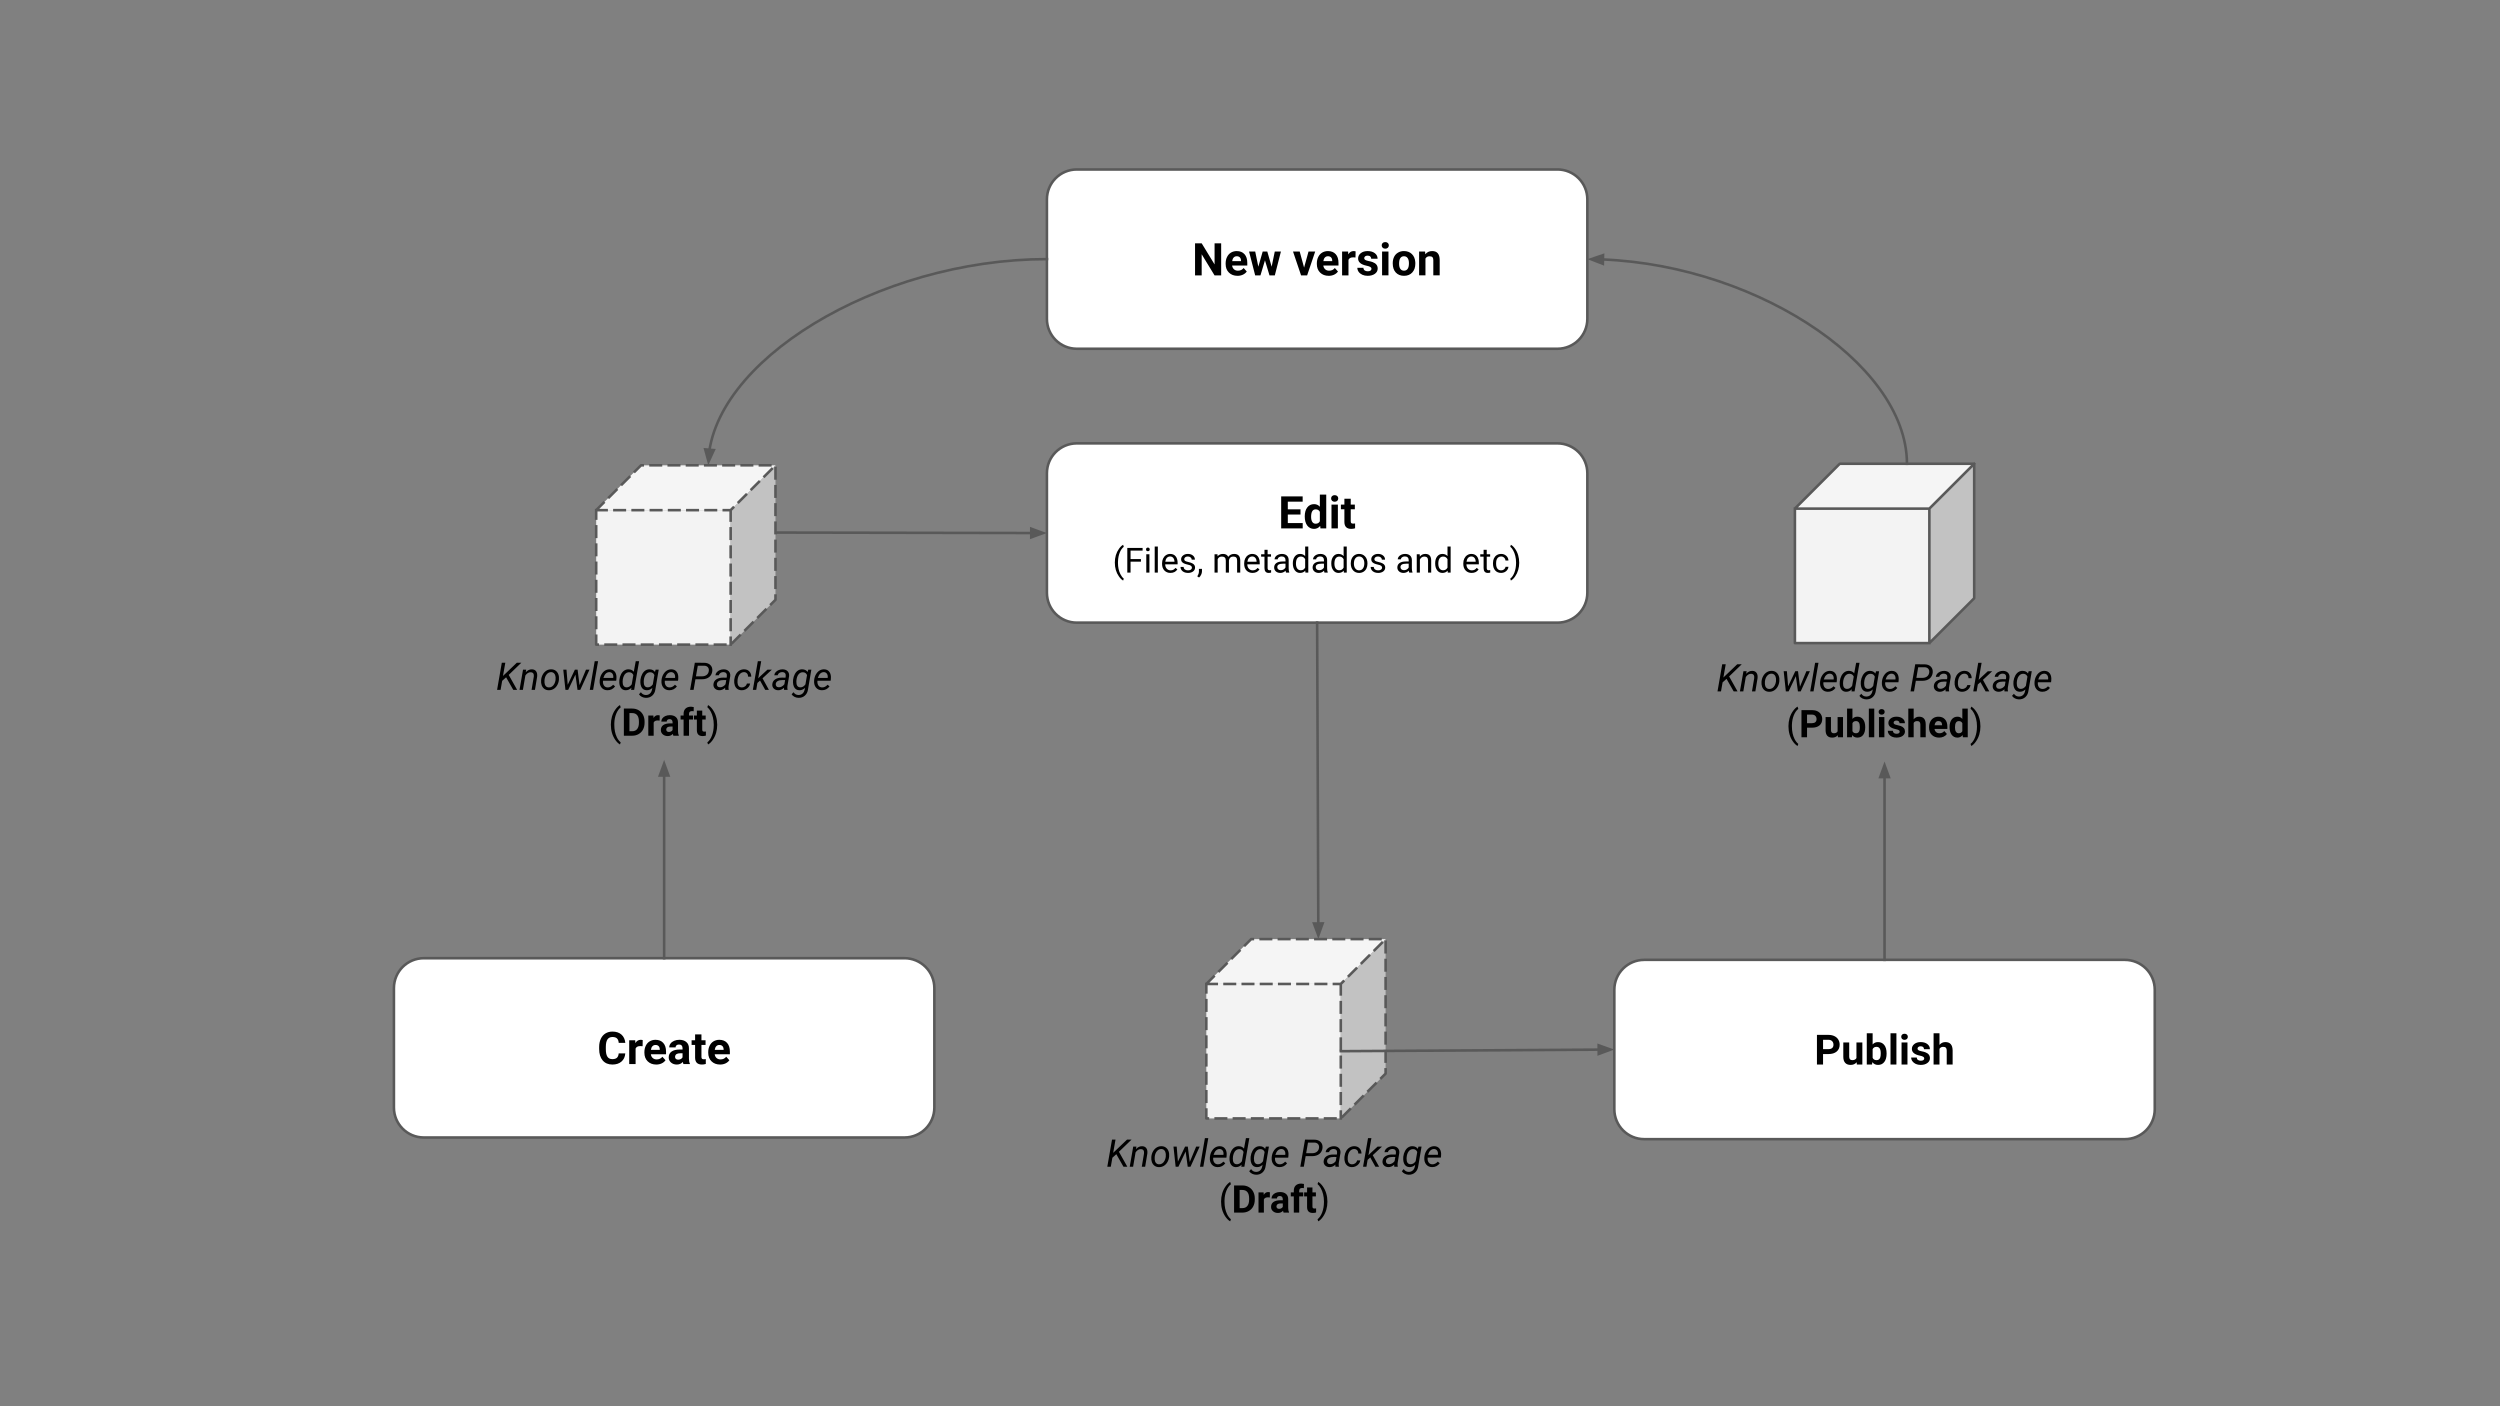 <?xml version="1.0" encoding="UTF-8" standalone="no"?>
<svg
   version="1.1"
   viewBox="0.0 0.0 960.0 540.0"
   fill="none"
   stroke="none"
   stroke-linecap="square"
   stroke-miterlimit="10"
   id="svg162"
   sodipodi:docname="GEO Knowledge Hub - Package.pptx.svg"
   inkscape:version="1.2.2 (b0a8486541, 2022-12-01, custom)"
   xmlns:inkscape="http://www.inkscape.org/namespaces/inkscape"
   xmlns:sodipodi="http://sodipodi.sourceforge.net/DTD/sodipodi-0.dtd"
   xmlns="http://www.w3.org/2000/svg"
   xmlns:svg="http://www.w3.org/2000/svg">
  <rect x="0.0" y="0.0" width="960.0" height="540.0" fill="#808080" stroke="none"/>
  <defs
     id="defs166" />
  <sodipodi:namedview
     id="namedview164"
     pagecolor="#ffffff"
     bordercolor="#000000"
     borderopacity="0.25"
     inkscape:showpageshadow="2"
     inkscape:pageopacity="0.0"
     inkscape:pagecheckerboard="0"
     inkscape:deskcolor="#d1d1d1"
     showgrid="false"
     inkscape:zoom="1.0229167"
     inkscape:cx="480"
     inkscape:cy="270.3055"
     inkscape:window-width="1600"
     inkscape:window-height="824"
     inkscape:window-x="0"
     inkscape:window-y="19"
     inkscape:window-maximized="1"
     inkscape:current-layer="g160" />
  <clipPath
     id="g1aa7ecd2250_0_0.0">
    <path
       d="m0 0l960.0 0l0 540.0l-960.0 0l0 -540.0z"
       clip-rule="nonzero"
       id="path25" />
  </clipPath>
  <g
     clip-path="url(#g1aa7ecd2250_0_0.0)"
     id="g160">
    <path
       fill="#ffffff"
       d="m151.265 379.423l0 0c0 -6.338 5.138 -11.475 11.475 -11.475l184.577 0c3.043 0 5.962 1.209 8.114 3.361c2.152 2.152 3.361 5.071 3.361 8.114l0 45.9c0 6.338 -5.138 11.475 -11.475 11.475l-184.577 0c-6.338 0 -11.475 -5.138 -11.475 -11.475z"
       fill-rule="evenodd"
       id="path30" />
    <path
       stroke="#595959"
       stroke-width="1.0"
       stroke-linejoin="round"
       stroke-linecap="butt"
       d="m151.265 379.423l0 0c0 -6.338 5.138 -11.475 11.475 -11.475l184.577 0c3.043 0 5.962 1.209 8.114 3.361c2.152 2.152 3.361 5.071 3.361 8.114l0 45.9c0 6.338 -5.138 11.475 -11.475 11.475l-184.577 0c-6.338 0 -11.475 -5.138 -11.475 -11.475z"
       fill-rule="evenodd"
       id="path32" />
    <path
       fill="#000000"
       d="m240.107 404.503q-0.141 2.0 -1.469 3.141q-1.312 1.141 -3.484 1.141q-2.375 0 -3.734 -1.594q-1.344 -1.594 -1.344 -4.375l0 -0.766q0 -1.766 0.625 -3.125q0.625 -1.359 1.781 -2.078q1.172 -0.719 2.703 -0.719q2.141 0 3.438 1.141q1.297 1.141 1.5 3.203l-2.531 0q-0.094 -1.188 -0.672 -1.719q-0.562 -0.547 -1.734 -0.547q-1.266 0 -1.906 0.906q-0.625 0.906 -0.641 2.828l0 0.922q0 2.0 0.609 2.922q0.609 0.922 1.906 0.922q1.172 0 1.75 -0.531q0.578 -0.547 0.672 -1.672l2.531 0zm6.65 -2.75q-0.5 -0.062 -0.875 -0.062q-1.391 0 -1.812 0.938l0 5.984l-2.453 0l0 -9.156l2.312 0l0.062 1.094q0.734 -1.266 2.047 -1.266q0.406 0 0.766 0.109l-0.047 2.359zm5.238 7.031q-2.016 0 -3.281 -1.234q-1.266 -1.234 -1.266 -3.297l0 -0.234q0 -1.375 0.531 -2.453q0.531 -1.094 1.5 -1.688q0.984 -0.594 2.234 -0.594q1.891 0 2.969 1.188q1.078 1.188 1.078 3.359l0 1.0l-5.828 0q0.109 0.891 0.703 1.438q0.609 0.547 1.516 0.547q1.406 0 2.203 -1.031l1.203 1.344q-0.547 0.781 -1.484 1.219q-0.938 0.438 -2.078 0.438zm-0.281 -7.516q-0.734 0 -1.188 0.5q-0.453 0.484 -0.578 1.391l3.406 0l0 -0.188q-0.016 -0.812 -0.438 -1.25q-0.422 -0.453 -1.203 -0.453zm10.741 7.344q-0.172 -0.328 -0.25 -0.828q-0.891 1.0 -2.312 1.0q-1.344 0 -2.234 -0.781q-0.875 -0.781 -0.875 -1.969q0 -1.453 1.078 -2.219q1.078 -0.781 3.109 -0.797l1.125 0l0 -0.531q0 -0.625 -0.328 -1.0q-0.312 -0.391 -1.016 -0.391q-0.625 0 -0.984 0.297q-0.344 0.297 -0.344 0.812l-2.438 0q0 -0.797 0.484 -1.469q0.5 -0.672 1.391 -1.062q0.891 -0.391 2.016 -0.391q1.688 0 2.672 0.859q1.0 0.844 1.0 2.391l0 3.969q0.016 1.297 0.375 1.969l0 0.141l-2.469 0zm-2.031 -1.703q0.547 0 1.0 -0.234q0.453 -0.25 0.672 -0.656l0 -1.562l-0.906 0q-1.844 0 -1.953 1.266l-0.016 0.141q0 0.453 0.312 0.75q0.328 0.297 0.891 0.297zm8.931 -9.703l0 2.25l1.578 0l0 1.797l-1.578 0l0 4.562q0 0.516 0.188 0.734q0.203 0.219 0.766 0.219q0.406 0 0.719 -0.062l0 1.859q-0.719 0.219 -1.484 0.219q-2.578 0 -2.625 -2.594l0 -4.938l-1.344 0l0 -1.797l1.344 0l0 -2.25l2.438 0zm7.152 11.578q-2.016 0 -3.281 -1.234q-1.266 -1.234 -1.266 -3.297l0 -0.234q0 -1.375 0.531 -2.453q0.531 -1.094 1.5 -1.688q0.984 -0.594 2.234 -0.594q1.891 0 2.969 1.188q1.078 1.188 1.078 3.359l0 1.0l-5.828 0q0.109 0.891 0.703 1.438q0.609 0.547 1.516 0.547q1.406 0 2.203 -1.031l1.203 1.344q-0.547 0.781 -1.484 1.219q-0.938 0.438 -2.078 0.438zm-0.281 -7.516q-0.734 0 -1.188 0.5q-0.453 0.484 -0.578 1.391l3.406 0l0 -0.188q-0.016 -0.812 -0.438 -1.25q-0.422 -0.453 -1.203 -0.453z"
       fill-rule="nonzero"
       id="path34" />
    <path
       fill="#ffffff"
       d="m402.013 181.727l0 0c0 -6.338 5.138 -11.475 11.475 -11.475l184.577 0c3.043 0 5.962 1.209 8.114 3.361c2.152 2.152 3.361 5.071 3.361 8.114l0 45.9c0 6.338 -5.138 11.475 -11.475 11.475l-184.577 0c-6.338 0 -11.475 -5.138 -11.475 -11.475z"
       fill-rule="evenodd"
       id="path36" />
    <path
       stroke="#595959"
       stroke-width="1.0"
       stroke-linejoin="round"
       stroke-linecap="butt"
       d="m402.013 181.727l0 0c0 -6.338 5.138 -11.475 11.475 -11.475l184.577 0c3.043 0 5.962 1.209 8.114 3.361c2.152 2.152 3.361 5.071 3.361 8.114l0 45.9c0 6.338 -5.138 11.475 -11.475 11.475l-184.577 0c-6.338 0 -11.475 -5.138 -11.475 -11.475z"
       fill-rule="evenodd"
       id="path38" />
    <path
       fill="#000000"
       d="m499.393 197.573l-4.875 0l0 3.297l5.719 0l0 2.047l-8.266 0l0 -12.312l8.25 0l0 2.047l-5.703 0l0 2.938l4.875 0l0 1.984zm1.633 0.703q0 -2.141 0.953 -3.406q0.969 -1.281 2.625 -1.281q1.344 0 2.219 1.0l0 -4.672l2.453 0l0 13.0l-2.219 0l-0.109 -0.969q-0.922 1.141 -2.359 1.141q-1.609 0 -2.594 -1.266q-0.969 -1.281 -0.969 -3.547zm2.438 0.172q0 1.281 0.453 1.969q0.453 0.688 1.297 0.688q1.141 0 1.609 -0.953l0 -3.609q-0.469 -0.953 -1.594 -0.953q-1.766 0 -1.766 2.859zm10.28 4.469l-2.453 0l0 -9.156l2.453 0l0 9.156zm-2.594 -11.531q0 -0.547 0.359 -0.891q0.375 -0.359 1.016 -0.359q0.625 0 0.984 0.359q0.375 0.344 0.375 0.891q0 0.562 -0.375 0.922q-0.375 0.359 -1.0 0.359q-0.609 0 -0.984 -0.359q-0.375 -0.359 -0.375 -0.922zm7.532 0.125l0 2.25l1.578 0l0 1.797l-1.578 0l0 4.562q0 0.516 0.188 0.734q0.203 0.219 0.766 0.219q0.406 0 0.719 -0.062l0 1.859q-0.719 0.219 -1.484 0.219q-2.578 0 -2.625 -2.594l0 -4.938l-1.344 0l0 -1.797l1.344 0l0 -2.25l2.438 0z"
       fill-rule="nonzero"
       id="path40" />
    <path
       fill="#000000"
       d="m428.093 216.033q0 -1.469 0.391 -2.828q0.406 -1.359 1.188 -2.453q0.781 -1.109 1.609 -1.562l0.25 0.781q-0.953 0.734 -1.562 2.234q-0.594 1.5 -0.656 3.344l-0.016 0.562q0 2.516 0.922 4.359q0.562 1.109 1.312 1.734l-0.25 0.734q-0.859 -0.484 -1.641 -1.625q-1.547 -2.203 -1.547 -5.281zm10.024 -0.344l-3.984 0l0 4.188l-1.25 0l0 -9.469l5.875 0l0 1.016l-4.625 0l0 3.25l3.984 0l0 1.016zm3.258 4.188l-1.203 0l0 -7.047l1.203 0l0 7.047zm-1.297 -8.906q0 -0.297 0.172 -0.5q0.188 -0.203 0.531 -0.203q0.359 0 0.531 0.203q0.188 0.203 0.188 0.5q0 0.297 -0.188 0.5q-0.172 0.188 -0.531 0.188q-0.344 0 -0.531 -0.188q-0.172 -0.203 -0.172 -0.5zm4.531 8.906l-1.203 0l0 -10.0l1.203 0l0 10.0zm4.844 0.125q-1.422 0 -2.328 -0.938q-0.891 -0.938 -0.891 -2.516l0 -0.219q0 -1.047 0.391 -1.859q0.406 -0.828 1.125 -1.297q0.719 -0.469 1.562 -0.469q1.375 0 2.125 0.906q0.766 0.906 0.766 2.594l0 0.5l-4.766 0q0.016 1.031 0.594 1.672q0.594 0.641 1.484 0.641q0.641 0 1.078 -0.25q0.453 -0.266 0.781 -0.688l0.734 0.562q-0.875 1.359 -2.656 1.359zm-0.141 -6.312q-0.734 0 -1.234 0.531q-0.484 0.531 -0.609 1.484l3.531 0l0 -0.078q-0.047 -0.922 -0.5 -1.422q-0.438 -0.516 -1.188 -0.516zm8.389 4.312q0 -0.484 -0.375 -0.75q-0.359 -0.266 -1.281 -0.453q-0.906 -0.203 -1.453 -0.469q-0.531 -0.281 -0.797 -0.656q-0.25 -0.391 -0.25 -0.906q0 -0.859 0.734 -1.453q0.734 -0.609 1.875 -0.609q1.188 0 1.938 0.625q0.75 0.609 0.75 1.578l-1.219 0q0 -0.5 -0.422 -0.859q-0.422 -0.359 -1.047 -0.359q-0.656 0 -1.031 0.297q-0.375 0.281 -0.375 0.75q0 0.422 0.344 0.656q0.344 0.219 1.25 0.422q0.906 0.203 1.453 0.484q0.562 0.266 0.828 0.672q0.281 0.391 0.281 0.953q0 0.938 -0.766 1.516q-0.75 0.562 -1.953 0.562q-0.844 0 -1.5 -0.297q-0.641 -0.297 -1.016 -0.828q-0.359 -0.547 -0.359 -1.172l1.203 0q0.031 0.609 0.484 0.969q0.453 0.344 1.188 0.344q0.688 0 1.094 -0.266q0.422 -0.281 0.422 -0.75zm2.732 3.766l-0.688 -0.469q0.609 -0.859 0.641 -1.766l0 -1.078l1.172 0l0 0.938q0 0.656 -0.328 1.312q-0.312 0.656 -0.797 1.062zm7.088 -8.938l0.031 0.781q0.766 -0.906 2.094 -0.906q1.469 0 2.0 1.125q0.359 -0.5 0.922 -0.812q0.562 -0.312 1.328 -0.312q2.312 0 2.359 2.453l0 4.719l-1.203 0l0 -4.641q0 -0.766 -0.344 -1.141q-0.344 -0.375 -1.172 -0.375q-0.656 0 -1.109 0.406q-0.438 0.406 -0.516 1.078l0 4.672l-1.203 0l0 -4.609q0 -1.547 -1.5 -1.547q-1.188 0 -1.625 1.016l0 5.141l-1.203 0l0 -7.047l1.141 0zm13.463 7.172q-1.422 0 -2.328 -0.938q-0.891 -0.938 -0.891 -2.516l0 -0.219q0 -1.047 0.391 -1.859q0.406 -0.828 1.125 -1.297q0.719 -0.469 1.562 -0.469q1.375 0 2.125 0.906q0.766 0.906 0.766 2.594l0 0.5l-4.766 0q0.016 1.031 0.594 1.672q0.594 0.641 1.484 0.641q0.641 0 1.078 -0.25q0.453 -0.266 0.781 -0.688l0.734 0.562q-0.875 1.359 -2.656 1.359zm-0.141 -6.312q-0.734 0 -1.234 0.531q-0.484 0.531 -0.609 1.484l3.531 0l0 -0.078q-0.047 -0.922 -0.5 -1.422q-0.438 -0.516 -1.188 -0.516zm5.92 -2.562l0 1.703l1.312 0l0 0.938l-1.312 0l0 4.359q0 0.422 0.172 0.641q0.172 0.219 0.594 0.219q0.219 0 0.578 -0.078l0 0.969q-0.469 0.125 -0.922 0.125q-0.812 0 -1.219 -0.484q-0.406 -0.484 -0.406 -1.391l0 -4.359l-1.281 0l0 -0.938l1.281 0l0 -1.703l1.203 0zm7.073 8.75q-0.109 -0.203 -0.172 -0.734q-0.844 0.859 -2.016 0.859q-1.031 0 -1.703 -0.578q-0.672 -0.594 -0.672 -1.5q0 -1.094 0.828 -1.703q0.844 -0.609 2.359 -0.609l1.172 0l0 -0.562q0 -0.625 -0.375 -1.0q-0.375 -0.375 -1.109 -0.375q-0.641 0 -1.078 0.328q-0.438 0.328 -0.438 0.781l-1.203 0q0 -0.516 0.359 -1.0q0.375 -0.5 1.016 -0.781q0.656 -0.297 1.422 -0.297q1.219 0 1.906 0.609q0.688 0.609 0.719 1.672l0 3.25q0 0.969 0.234 1.531l0 0.109l-1.25 0zm-2.0 -0.922q0.562 0 1.062 -0.281q0.516 -0.297 0.734 -0.766l0 -1.453l-0.938 0q-2.219 0 -2.219 1.297q0 0.562 0.375 0.891q0.391 0.312 0.984 0.312zm4.609 -2.656q0 -1.625 0.766 -2.609q0.766 -0.984 2.0 -0.984q1.25 0 1.969 0.844l0 -3.672l1.203 0l0 10.0l-1.109 0l-0.062 -0.75q-0.719 0.875 -2.0 0.875q-1.234 0 -2.0 -1.0q-0.766 -1.0 -0.766 -2.609l0 -0.094zm1.203 0.141q0 1.188 0.484 1.875q0.5 0.672 1.375 0.672q1.141 0 1.672 -1.031l0 -3.234q-0.547 -1.0 -1.656 -1.0q-0.891 0 -1.391 0.688q-0.484 0.688 -0.484 2.031zm10.954 3.438q-0.109 -0.203 -0.172 -0.734q-0.844 0.859 -2.016 0.859q-1.031 0 -1.703 -0.578q-0.672 -0.594 -0.672 -1.5q0 -1.094 0.828 -1.703q0.844 -0.609 2.359 -0.609l1.172 0l0 -0.562q0 -0.625 -0.375 -1.0q-0.375 -0.375 -1.109 -0.375q-0.641 0 -1.078 0.328q-0.438 0.328 -0.438 0.781l-1.203 0q0 -0.516 0.359 -1.0q0.375 -0.5 1.016 -0.781q0.656 -0.297 1.422 -0.297q1.219 0 1.906 0.609q0.688 0.609 0.719 1.672l0 3.25q0 0.969 0.234 1.531l0 0.109l-1.25 0zm-2.0 -0.922q0.562 0 1.062 -0.281q0.516 -0.297 0.734 -0.766l0 -1.453l-0.938 0q-2.219 0 -2.219 1.297q0 0.562 0.375 0.891q0.391 0.312 0.984 0.312zm4.609 -2.656q0 -1.625 0.766 -2.609q0.766 -0.984 2 -0.984q1.25 0 1.969 0.844l0 -3.672l1.203 0l0 10.0l-1.109 0l-0.062 -0.75q-0.719 0.875 -2.0 0.875q-1.234 0 -2 -1.0q-0.766 -1.0 -0.766 -2.609l0 -0.094zm1.203 0.141q0 1.188 0.484 1.875q0.5 0.672 1.375 0.672q1.141 0 1.672 -1.031l0 -3.234q-0.547 -1.0 -1.656 -1.0q-0.891 0 -1.391 0.688q-0.484 0.688 -0.484 2.031zm6.282 -0.141q0 -1.047 0.406 -1.875q0.406 -0.828 1.125 -1.266q0.734 -0.453 1.656 -0.453q1.438 0 2.328 1.0q0.891 0.984 0.891 2.641l0 0.094q0 1.016 -0.391 1.844q-0.391 0.812 -1.125 1.266q-0.734 0.453 -1.688 0.453q-1.422 0 -2.312 -0.984q-0.891 -1.0 -0.891 -2.641l0 -0.078zm1.203 0.141q0 1.172 0.547 1.875q0.547 0.703 1.453 0.703q0.922 0 1.453 -0.719q0.547 -0.719 0.547 -2.0q0 -1.172 -0.547 -1.891q-0.547 -0.719 -1.469 -0.719q-0.891 0 -1.438 0.719q-0.547 0.703 -0.547 2.031zm10.82 1.562q0 -0.484 -0.375 -0.75q-0.359 -0.266 -1.281 -0.453q-0.906 -0.203 -1.453 -0.469q-0.531 -0.281 -0.797 -0.656q-0.25 -0.391 -0.25 -0.906q0 -0.859 0.734 -1.453q0.734 -0.609 1.875 -0.609q1.188 0 1.938 0.625q0.75 0.609 0.75 1.578l-1.219 0q0 -0.5 -0.422 -0.859q-0.422 -0.359 -1.047 -0.359q-0.656 0 -1.031 0.297q-0.375 0.281 -0.375 0.75q0 0.422 0.344 0.656q0.344 0.219 1.25 0.422q0.906 0.203 1.453 0.484q0.562 0.266 0.828 0.672q0.281 0.391 0.281 0.953q0 0.938 -0.766 1.516q-0.75 0.562 -1.953 0.562q-0.844 0 -1.5 -0.297q-0.641 -0.297 -1.016 -0.828q-0.359 -0.547 -0.359 -1.172l1.203 0q0.031 0.609 0.484 0.969q0.453 0.344 1.188 0.344q0.688 0 1.094 -0.266q0.422 -0.281 0.422 -0.75zm10.422 1.875q-0.109 -0.203 -0.172 -0.734q-0.844 0.859 -2.016 0.859q-1.031 0 -1.703 -0.578q-0.672 -0.594 -0.672 -1.5q0 -1.094 0.828 -1.703q0.844 -0.609 2.359 -0.609l1.172 0l0 -0.562q0 -0.625 -0.375 -1.0q-0.375 -0.375 -1.109 -0.375q-0.641 0 -1.078 0.328q-0.438 0.328 -0.438 0.781l-1.203 0q0 -0.516 0.359 -1.0q0.375 -0.5 1.016 -0.781q0.656 -0.297 1.422 -0.297q1.219 0 1.906 0.609q0.688 0.609 0.719 1.672l0 3.25q0 0.969 0.234 1.531l0 0.109l-1.25 0zm-2.0 -0.922q0.562 0 1.062 -0.281q0.516 -0.297 0.734 -0.766l0 -1.453l-0.938 0q-2.219 0 -2.219 1.297q0 0.562 0.375 0.891q0.391 0.312 0.984 0.312zm6.031 -6.125l0.047 0.891q0.797 -1.016 2.109 -1.016q2.234 0 2.25 2.516l0 4.656l-1.203 0l0 -4.656q-0.016 -0.766 -0.359 -1.125q-0.328 -0.375 -1.062 -0.375q-0.578 0 -1.031 0.312q-0.438 0.312 -0.688 0.828l0 5.016l-1.203 0l0 -7.047l1.141 0zm5.932 3.469q0 -1.625 0.766 -2.609q0.766 -0.984 2.0 -0.984q1.25 0 1.969 0.844l0 -3.672l1.203 0l0 10.0l-1.109 0l-0.062 -0.75q-0.719 0.875 -2.0 0.875q-1.234 0 -2.0 -1.0q-0.766 -1.0 -0.766 -2.609l0 -0.094zm1.203 0.141q0 1.188 0.484 1.875q0.5 0.672 1.375 0.672q1.141 0 1.672 -1.031l0 -3.234q-0.547 -1.0 -1.656 -1.0q-0.891 0 -1.391 0.688q-0.484 0.688 -0.484 2.031zm12.816 3.562q-1.422 0 -2.328 -0.938q-0.891 -0.938 -0.891 -2.516l0 -0.219q0 -1.047 0.391 -1.859q0.406 -0.828 1.125 -1.297q0.719 -0.469 1.562 -0.469q1.375 0 2.125 0.906q0.766 0.906 0.766 2.594l0 0.5l-4.766 0q0.016 1.031 0.594 1.672q0.594 0.641 1.484 0.641q0.641 0 1.078 -0.25q0.453 -0.266 0.781 -0.688l0.734 0.562q-0.875 1.359 -2.656 1.359zm-0.141 -6.312q-0.734 0 -1.234 0.531q-0.484 0.531 -0.609 1.484l3.531 0l0 -0.078q-0.047 -0.922 -0.5 -1.422q-0.438 -0.516 -1.188 -0.516zm5.92 -2.562l0 1.703l1.312 0l0 0.938l-1.312 0l0 4.359q0 0.422 0.172 0.641q0.172 0.219 0.594 0.219q0.219 0 0.578 -0.078l0 0.969q-0.469 0.125 -0.922 0.125q-0.812 0 -1.219 -0.484q-0.406 -0.484 -0.406 -1.391l0 -4.359l-1.281 0l0 -0.938l1.281 0l0 -1.703l1.203 0zm5.541 7.891q0.641 0 1.125 -0.391q0.484 -0.391 0.531 -0.969l1.141 0q-0.031 0.609 -0.422 1.156q-0.375 0.547 -1.016 0.875q-0.641 0.312 -1.359 0.312q-1.438 0 -2.297 -0.953q-0.844 -0.969 -0.844 -2.625l0 -0.203q0 -1.031 0.375 -1.828q0.391 -0.797 1.094 -1.234q0.703 -0.453 1.672 -0.453q1.172 0 1.953 0.719q0.797 0.703 0.844 1.828l-1.141 0q-0.047 -0.672 -0.516 -1.109q-0.469 -0.453 -1.141 -0.453q-0.922 0 -1.438 0.672q-0.5 0.656 -0.5 1.906l0 0.219q0 1.219 0.5 1.875q0.516 0.656 1.438 0.656zm6.93 -2.922q0 1.453 -0.391 2.781q-0.375 1.328 -1.156 2.453q-0.781 1.125 -1.641 1.609l-0.25 -0.734q1.0 -0.766 1.609 -2.375q0.609 -1.625 0.625 -3.609l0 -0.203q0 -1.359 -0.297 -2.531q-0.281 -1.188 -0.797 -2.109q-0.5 -0.938 -1.141 -1.453l0.25 -0.734q0.859 0.469 1.641 1.594q0.781 1.109 1.156 2.453q0.391 1.328 0.391 2.859z"
       fill-rule="nonzero"
       id="path42" />
    <path
       fill="#000000"
       fill-opacity="0.0"
       d="m297.785 204.504l104.22 0.189"
       fill-rule="evenodd"
       id="path44" />
    <path
       stroke="#595959"
       stroke-width="1.0"
       stroke-linejoin="round"
       stroke-linecap="butt"
       d="m297.785 204.504l98.22 0.178"
       fill-rule="evenodd"
       id="path46" />
    <path
       fill="#595959"
       stroke="#595959"
       stroke-width="1.0"
       stroke-linecap="butt"
       d="m396.002 206.334l4.541 -1.644l-4.535 -1.66z"
       fill-rule="evenodd"
       id="path48" />
    <path
       fill="#f3f3f3"
       d="m228.934 195.898l51.638 0l0 51.638l-51.638 0z"
       fill-rule="evenodd"
       id="path50" />
    <path
       fill="#c2c2c2"
       d="m280.572 195.898l17.213 -17.213l0 51.638l-17.213 17.213z"
       fill-rule="evenodd"
       id="path52" />
    <path
       fill="#f5f5f5"
       d="m228.934 195.898l17.213 -17.213l51.638 0l-17.213 17.213z"
       fill-rule="evenodd"
       id="path54" />
    <path
       fill="#000000"
       fill-opacity="0.0"
       d="m228.934 195.898l17.213 -17.213l51.638 0l0 51.638l-17.213 17.213l-51.638 0zm0 0l51.638 0l17.213 -17.213m-17.213 17.213l0 51.638"
       fill-rule="evenodd"
       id="path56" />
    <path
       stroke="#595959"
       stroke-width="1.0"
       stroke-linejoin="round"
       stroke-linecap="butt"
       stroke-dasharray="4.0,3.0"
       d="m228.934 195.898l17.213 -17.213l51.638 0l0 51.638l-17.213 17.213l-51.638 0zm0 0l51.638 0l17.213 -17.213m-17.213 17.213l0 51.638"
       fill-rule="evenodd"
       id="path58" />
    <path
       fill="#000000"
       fill-opacity="0.0"
       d="m132.572 245.062l244.913 0l0 46.74l-244.913 0z"
       fill-rule="evenodd"
       id="path60" />
    <path
       fill="#000000"
       d="m194.351 260.084l-1.516 1.359l-0.609 3.469l-1.344 0l1.812 -10.422l1.344 0l-0.891 5.078l5.312 -5.078l1.734 0l-4.844 4.672l3.234 5.75l-1.484 0l-2.75 -4.828zm7.723 -2.922l-0.188 0.984q1.047 -1.156 2.375 -1.125q1.094 0.031 1.609 0.766q0.531 0.734 0.391 2.047l-0.844 5.078l-1.297 0l0.859 -5.094q0.031 -0.359 0 -0.656q-0.125 -1.0 -1.188 -1.016q-1.156 -0.031 -2.047 1.234l-0.953 5.531l-1.297 0l1.344 -7.75l1.234 0zm9.634 -0.141q0.984 0.016 1.672 0.531q0.703 0.516 1.031 1.422q0.328 0.906 0.219 1.984l-0.016 0.156q-0.125 1.125 -0.672 2.047q-0.531 0.906 -1.391 1.422q-0.844 0.5 -1.859 0.469q-0.969 -0.016 -1.672 -0.531q-0.688 -0.516 -1.016 -1.391q-0.312 -0.891 -0.219 -1.969q0.094 -1.188 0.641 -2.141q0.547 -0.969 1.406 -1.5q0.859 -0.531 1.875 -0.5zm-2.625 4.156q-0.047 0.453 0 0.938q0.062 0.844 0.5 1.344q0.438 0.5 1.156 0.516q0.641 0.031 1.188 -0.312q0.547 -0.344 0.922 -1.031q0.375 -0.688 0.484 -1.516q0.047 -0.656 0.016 -1.109q-0.094 -0.875 -0.531 -1.375q-0.422 -0.5 -1.156 -0.531q-1.0 -0.016 -1.703 0.797q-0.703 0.812 -0.859 2.109l-0.016 0.172zm13.461 1.906l2.469 -5.922l1.344 0l-3.531 7.75l-1.062 0l-0.797 -5.859l-2.781 5.859l-1.062 0l-0.828 -7.75l1.234 0l0.469 5.781l2.75 -5.781l1.047 0l0.75 5.922zm5.209 1.828l-1.281 0l1.891 -11.0l1.297 0l-1.906 11.0zm5.474 0.141q-1.453 -0.031 -2.266 -1.062q-0.812 -1.031 -0.688 -2.656l0.031 -0.312q0.125 -1.141 0.688 -2.094q0.562 -0.953 1.359 -1.438q0.812 -0.484 1.75 -0.469q1.203 0.031 1.875 0.797q0.688 0.766 0.75 2.078q0.016 0.469 -0.031 0.922l-0.078 0.594l-5.062 0q-0.125 1.062 0.344 1.797q0.484 0.734 1.422 0.766q1.156 0.031 2.125 -1.031l0.75 0.625q-0.5 0.703 -1.266 1.109q-0.766 0.391 -1.703 0.375zm0.812 -6.953q-0.797 -0.016 -1.406 0.547q-0.594 0.562 -0.938 1.688l3.766 0l0.031 -0.109q0.109 -0.906 -0.297 -1.5q-0.406 -0.594 -1.156 -0.625zm3.803 2.922q0.141 -1.172 0.641 -2.125q0.516 -0.953 1.25 -1.422q0.75 -0.484 1.656 -0.453q1.297 0.031 1.984 0.938l0.75 -4.047l1.297 0l-1.906 11.0l-1.188 0l0.141 -0.828q-0.922 1.0 -2.266 0.969q-1.078 -0.031 -1.719 -0.844q-0.625 -0.812 -0.672 -2.172q-0.031 -0.422 0.031 -1.016zm1.25 0.75q-0.031 1.016 0.359 1.594q0.391 0.562 1.125 0.578q1.125 0.047 2.0 -1.141l0.625 -3.578q-0.438 -1.047 -1.562 -1.078q-0.766 -0.031 -1.359 0.453q-0.578 0.484 -0.891 1.359q-0.297 0.859 -0.297 1.812zm6.837 -0.75q0.172 -1.266 0.688 -2.188q0.516 -0.938 1.25 -1.391q0.734 -0.453 1.609 -0.422q1.344 0.031 2.031 1.016l0.25 -0.875l1.188 0l-1.281 7.578q-0.203 1.484 -1.203 2.375q-1.0 0.891 -2.453 0.859q-0.797 -0.016 -1.516 -0.375q-0.719 -0.359 -1.125 -0.984l0.734 -0.797q0.703 1.047 1.859 1.062q0.922 0.031 1.562 -0.516q0.641 -0.531 0.844 -1.531l0.141 -0.688q-0.938 0.938 -2.203 0.906q-0.734 -0.016 -1.266 -0.375q-0.531 -0.375 -0.828 -1.078q-0.281 -0.703 -0.312 -1.562q-0.016 -0.422 0.031 -1.016zm1.266 0.734q-0.031 1.031 0.344 1.594q0.375 0.562 1.141 0.594q1.156 0.031 2.0 -1.141l0.609 -3.562q-0.438 -1.062 -1.562 -1.094q-1.047 -0.031 -1.734 0.859q-0.672 0.875 -0.781 2.391l-0.016 0.359zm9.77 3.297q-1.453 -0.031 -2.266 -1.062q-0.812 -1.031 -0.688 -2.656l0.031 -0.312q0.125 -1.141 0.688 -2.094q0.562 -0.953 1.359 -1.438q0.812 -0.484 1.75 -0.469q1.203 0.031 1.875 0.797q0.688 0.766 0.75 2.078q0.016 0.469 -0.031 0.922l-0.078 0.594l-5.062 0q-0.125 1.062 0.344 1.797q0.484 0.734 1.422 0.766q1.156 0.031 2.125 -1.031l0.75 0.625q-0.5 0.703 -1.266 1.109q-0.766 0.391 -1.703 0.375zm0.812 -6.953q-0.797 -0.016 -1.406 0.547q-0.594 0.562 -0.937 1.688l3.766 0l0.031 -0.109q0.109 -0.906 -0.297 -1.5q-0.406 -0.594 -1.156 -0.625zm9.271 2.734l-0.703 4.078l-1.344 0l1.812 -10.422l3.469 0.016q1.625 0 2.484 0.859q0.875 0.844 0.766 2.266q-0.141 1.484 -1.203 2.344q-1.062 0.859 -2.797 0.859l-2.484 0zm0.203 -1.125l2.312 0q1.094 0 1.797 -0.547q0.703 -0.547 0.828 -1.531q0.109 -0.875 -0.375 -1.422q-0.469 -0.547 -1.391 -0.578l-2.469 0l-0.703 4.078zm11.241 5.203q-0.047 -0.203 -0.047 -0.406l0.031 -0.406q-1.078 0.984 -2.266 0.953q-1.031 -0.016 -1.672 -0.641q-0.641 -0.641 -0.578 -1.594q0.078 -1.234 1.078 -1.922q1.0 -0.688 2.641 -0.688l1.359 0.016l0.078 -0.625q0.078 -0.688 -0.266 -1.094q-0.344 -0.406 -1.016 -0.422q-0.672 -0.016 -1.188 0.328q-0.5 0.344 -0.625 0.891l-1.297 0.016q0.062 -0.688 0.531 -1.203q0.469 -0.531 1.188 -0.812q0.734 -0.297 1.516 -0.281q1.203 0.031 1.875 0.734q0.688 0.703 0.578 1.875l-0.641 3.828l-0.031 0.547q-0.016 0.391 0.094 0.781l-0.016 0.125l-1.328 0zm-2.031 -1.0q0.625 0.016 1.172 -0.297q0.562 -0.312 0.969 -0.859l0.281 -1.594l-0.984 -0.016q-1.219 0 -1.875 0.391q-0.656 0.391 -0.734 1.094q-0.062 0.547 0.25 0.906q0.312 0.359 0.922 0.375zm8.386 0.062q0.688 0.016 1.234 -0.391q0.562 -0.422 0.734 -1.109l1.234 0q-0.109 0.734 -0.594 1.328q-0.469 0.594 -1.203 0.938q-0.719 0.344 -1.469 0.312q-0.969 -0.016 -1.641 -0.5q-0.672 -0.5 -0.984 -1.375q-0.312 -0.875 -0.219 -1.969l0.047 -0.359q0.125 -1.109 0.641 -1.984q0.516 -0.891 1.344 -1.375q0.844 -0.5 1.844 -0.469q1.219 0.031 1.938 0.828q0.734 0.781 0.734 1.984l-1.203 0q-0.016 -0.766 -0.422 -1.234q-0.406 -0.469 -1.109 -0.5q-1.0 -0.016 -1.672 0.766q-0.672 0.766 -0.844 2.156l-0.016 0.188q-0.047 0.453 -0.016 0.938q0.047 0.844 0.469 1.328q0.422 0.484 1.172 0.5zm7.014 -2.641l-1.016 0.922l-0.453 2.656l-1.297 0l1.906 -11.0l1.297 0l-1.141 6.578l0.781 -0.797l2.75 -2.531l1.688 0l-3.562 3.312l2.453 4.438l-1.422 0l-1.984 -3.578zm9.231 3.578q-0.047 -0.203 -0.047 -0.406l0.031 -0.406q-1.078 0.984 -2.266 0.953q-1.031 -0.016 -1.672 -0.641q-0.641 -0.641 -0.578 -1.594q0.078 -1.234 1.078 -1.922q1.0 -0.688 2.641 -0.688l1.359 0.016l0.078 -0.625q0.078 -0.688 -0.266 -1.094q-0.344 -0.406 -1.016 -0.422q-0.672 -0.016 -1.188 0.328q-0.5 0.344 -0.625 0.891l-1.297 0.016q0.062 -0.688 0.531 -1.203q0.469 -0.531 1.188 -0.812q0.734 -0.297 1.516 -0.281q1.203 0.031 1.875 0.734q0.688 0.703 0.578 1.875l-0.641 3.828l-0.031 0.547q-0.016 0.391 0.094 0.781l-0.016 0.125l-1.328 0zm-2.031 -1.0q0.625 0.016 1.172 -0.297q0.562 -0.312 0.969 -0.859l0.281 -1.594l-0.984 -0.016q-1.219 0 -1.875 0.391q-0.656 0.391 -0.734 1.094q-0.062 0.547 0.25 0.906q0.312 0.359 0.922 0.375zm5.479 -2.891q0.172 -1.266 0.688 -2.188q0.516 -0.938 1.25 -1.391q0.734 -0.453 1.609 -0.422q1.344 0.031 2.031 1.016l0.25 -0.875l1.188 0l-1.281 7.578q-0.203 1.484 -1.203 2.375q-1.0 0.891 -2.453 0.859q-0.797 -0.016 -1.516 -0.375q-0.719 -0.359 -1.125 -0.984l0.734 -0.797q0.703 1.047 1.859 1.062q0.922 0.031 1.562 -0.516q0.641 -0.531 0.844 -1.531l0.141 -0.688q-0.938 0.938 -2.203 0.906q-0.734 -0.016 -1.266 -0.375q-0.531 -0.375 -0.828 -1.078q-0.281 -0.703 -0.312 -1.562q-0.016 -0.422 0.031 -1.016zm1.266 0.734q-0.031 1.031 0.344 1.594q0.375 0.562 1.141 0.594q1.156 0.031 2.0 -1.141l0.609 -3.562q-0.438 -1.062 -1.562 -1.094q-1.047 -0.031 -1.734 0.859q-0.672 0.875 -0.781 2.391l-0.016 0.359zm9.77 3.297q-1.453 -0.031 -2.266 -1.062q-0.812 -1.031 -0.688 -2.656l0.031 -0.312q0.125 -1.141 0.688 -2.094q0.562 -0.953 1.359 -1.438q0.812 -0.484 1.75 -0.469q1.203 0.031 1.875 0.797q0.688 0.766 0.75 2.078q0.016 0.469 -0.031 0.922l-0.078 0.594l-5.062 0q-0.125 1.062 0.344 1.797q0.484 0.734 1.422 0.766q1.156 0.031 2.125 -1.031l0.75 0.625q-0.5 0.703 -1.266 1.109q-0.766 0.391 -1.703 0.375zm0.812 -6.953q-0.797 -0.016 -1.406 0.547q-0.594 0.562 -0.938 1.688l3.766 0l0.031 -0.109q0.109 -0.906 -0.297 -1.5q-0.406 -0.594 -1.156 -0.625z"
       fill-rule="nonzero"
       id="path62" />
    <path
       fill="#000000"
       d="m234.57 278.277q0 -1.609 0.422 -3.094q0.438 -1.5 1.297 -2.703q0.859 -1.219 1.781 -1.734l0.281 0.875q-1.047 0.812 -1.719 2.453q-0.672 1.641 -0.734 3.688l0 0.609q0 2.766 1.0 4.797q0.609 1.219 1.453 1.906l-0.281 0.797q-0.953 -0.531 -1.812 -1.766q-1.688 -2.438 -1.688 -5.828z"
       fill-rule="nonzero"
       id="path64" />
    <path
       fill="#000000"
       d="m239.564 282.512l0 -10.422l3.203 0q1.375 0 2.453 0.625q1.078 0.609 1.688 1.75q0.609 1.141 0.609 2.594l0 0.484q0 1.453 -0.594 2.594q-0.594 1.125 -1.688 1.75q-1.078 0.625 -2.453 0.625l-3.219 0zm2.141 -8.688l0 6.969l1.031 0q1.266 0 1.922 -0.828q0.672 -0.828 0.688 -2.359l0 -0.547q0 -1.594 -0.656 -2.406q-0.656 -0.828 -1.922 -0.828l-1.062 0zm11.588 2.891q-0.422 -0.062 -0.734 -0.062q-1.172 0 -1.547 0.797l0 5.062l-2.062 0l0 -7.75l1.953 0l0.062 0.938q0.609 -1.078 1.719 -1.078q0.344 0 0.641 0.094l-0.031 2.0zm5.272 5.797q-0.141 -0.281 -0.203 -0.688q-0.75 0.828 -1.953 0.828q-1.141 0 -1.891 -0.656q-0.75 -0.656 -0.75 -1.656q0 -1.234 0.906 -1.891q0.922 -0.656 2.641 -0.672l0.953 0l0 -0.438q0 -0.531 -0.281 -0.859q-0.266 -0.328 -0.859 -0.328q-0.516 0 -0.812 0.25q-0.297 0.25 -0.297 0.688l-2.078 0q0 -0.672 0.406 -1.234q0.422 -0.578 1.172 -0.906q0.766 -0.328 1.719 -0.328q1.422 0 2.266 0.719q0.844 0.719 0.844 2.031l0 3.344q0.016 1.109 0.312 1.672l0 0.125l-2.094 0zm-1.703 -1.438q0.453 0 0.828 -0.203q0.391 -0.203 0.578 -0.547l0 -1.328l-0.766 0q-1.563 0 -1.656 1.062l0 0.125q0 0.391 0.266 0.641q0.266 0.25 0.75 0.25zm5.639 1.438l0 -6.219l-1.156 0l0 -1.531l1.156 0l0 -0.656q0 -1.297 0.75 -2.016q0.75 -0.719 2.094 -0.719q0.422 0 1.047 0.141l-0.016 1.609q-0.266 -0.062 -0.641 -0.062q-1.156 0 -1.156 1.094l0 0.609l1.531 0l0 1.531l-1.531 0l0 6.219l-2.078 0zm7.159 -9.641l0 1.891l1.328 0l0 1.531l-1.328 0l0 3.859q0 0.422 0.156 0.609q0.172 0.188 0.641 0.188q0.344 0 0.609 -0.047l0 1.562q-0.609 0.188 -1.25 0.188q-2.172 0 -2.219 -2.188l0 -4.172l-1.125 0l0 -1.531l1.125 0l0 -1.891l2.062 0z"
       fill-rule="nonzero"
       id="path66" />
    <path
       fill="#000000"
       d="m275.408 278.355q0 1.594 -0.422 3.062q-0.422 1.453 -1.281 2.688q-0.859 1.25 -1.812 1.766l-0.281 -0.797q1.109 -0.859 1.781 -2.625q0.672 -1.781 0.688 -3.953l0 -0.234q0 -1.5 -0.328 -2.781q-0.312 -1.297 -0.875 -2.312q-0.562 -1.031 -1.266 -1.609l0.281 -0.812q0.953 0.531 1.797 1.766q0.859 1.219 1.281 2.688q0.438 1.469 0.438 3.156z"
       fill-rule="nonzero"
       id="path68" />
    <path
       fill="#000000"
       fill-opacity="0.0"
       d="m255.029 367.947l0 -76.157"
       fill-rule="evenodd"
       id="path70" />
    <path
       stroke="#595959"
       stroke-width="1.0"
       stroke-linejoin="round"
       stroke-linecap="butt"
       d="m255.029 367.947l0 -70.157"
       fill-rule="evenodd"
       id="path72" />
    <path
       fill="#595959"
       stroke="#595959"
       stroke-width="1.0"
       stroke-linecap="butt"
       d="m256.681 297.79l-1.652 -4.538l-1.652 4.538z"
       fill-rule="evenodd"
       id="path74" />
    <path
       fill="#f3f3f3"
       d="m463.226 377.837l51.638 0l0 51.638l-51.638 0z"
       fill-rule="evenodd"
       id="path76" />
    <path
       fill="#c2c2c2"
       d="m514.864 377.837l17.213 -17.213l0 51.638l-17.213 17.213z"
       fill-rule="evenodd"
       id="path78" />
    <path
       fill="#f5f5f5"
       d="m463.226 377.837l17.213 -17.213l51.638 0l-17.213 17.213z"
       fill-rule="evenodd"
       id="path80" />
    <path
       fill="#000000"
       fill-opacity="0.0"
       d="m463.226 377.837l17.213 -17.213l51.638 0l0 51.638l-17.213 17.213l-51.638 0zm0 0l51.638 0l17.213 -17.213m-17.213 17.213l0 51.638"
       fill-rule="evenodd"
       id="path82" />
    <path
       stroke="#595959"
       stroke-width="1.0"
       stroke-linejoin="round"
       stroke-linecap="butt"
       stroke-dasharray="4.0,3.0"
       d="m463.226 377.837l17.213 -17.213l51.638 0l0 51.638l-17.213 17.213l-51.638 0zm0 0l51.638 0l17.213 -17.213m-17.213 17.213l0 51.638"
       fill-rule="evenodd"
       id="path84" />
    <path
       fill="#000000"
       fill-opacity="0.0"
       d="m403.222 428.184l172.252 0l0 46.74l-172.252 0z"
       fill-rule="evenodd"
       id="path86" />
    <path
       fill="#000000"
       d="m428.67 443.206l-1.516 1.359l-0.609 3.469l-1.344 0l1.812 -10.422l1.344 0l-0.891 5.078l5.312 -5.078l1.734 0l-4.844 4.672l3.234 5.75l-1.484 0l-2.75 -4.828zm7.723 -2.922l-0.188 0.984q1.047 -1.156 2.375 -1.125q1.094 0.031 1.609 0.766q0.531 0.734 0.391 2.047l-0.844 5.078l-1.297 0l0.859 -5.094q0.031 -0.359 0 -0.656q-0.125 -1.0 -1.188 -1.016q-1.156 -0.031 -2.047 1.234l-0.953 5.531l-1.297 0l1.344 -7.75l1.234 0zm9.634 -0.141q0.984 0.016 1.672 0.531q0.703 0.516 1.031 1.422q0.328 0.906 0.219 1.984l-0.016 0.156q-0.125 1.125 -0.672 2.047q-0.531 0.906 -1.391 1.422q-0.844 0.5 -1.859 0.469q-0.969 -0.016 -1.672 -0.531q-0.688 -0.516 -1.016 -1.391q-0.312 -0.891 -0.219 -1.969q0.094 -1.188 0.641 -2.141q0.547 -0.969 1.406 -1.5q0.859 -0.531 1.875 -0.5zm-2.625 4.156q-0.047 0.453 0 0.938q0.062 0.844 0.5 1.344q0.438 0.5 1.156 0.516q0.641 0.031 1.188 -0.312q0.547 -0.344 0.922 -1.031q0.375 -0.688 0.484 -1.516q0.047 -0.656 0.016 -1.109q-0.094 -0.875 -0.531 -1.375q-0.422 -0.5 -1.156 -0.531q-1.0 -0.016 -1.703 0.797q-0.703 0.812 -0.859 2.109l-0.016 0.172zm13.461 1.906l2.469 -5.922l1.344 0l-3.531 7.75l-1.062 0l-0.797 -5.859l-2.781 5.859l-1.062 0l-0.828 -7.75l1.234 0l0.469 5.781l2.75 -5.781l1.047 0l0.75 5.922zm5.209 1.828l-1.281 0l1.891 -11.0l1.297 0l-1.906 11.0zm5.474 0.141q-1.453 -0.031 -2.266 -1.062q-0.812 -1.031 -0.688 -2.656l0.031 -0.312q0.125 -1.141 0.688 -2.094q0.562 -0.953 1.359 -1.438q0.812 -0.484 1.75 -0.469q1.203 0.031 1.875 0.797q0.688 0.766 0.75 2.078q0.016 0.469 -0.031 0.922l-0.078 0.594l-5.062 0q-0.125 1.062 0.344 1.797q0.484 0.734 1.422 0.766q1.156 0.031 2.125 -1.031l0.75 0.625q-0.5 0.703 -1.266 1.109q-0.766 0.391 -1.703 0.375zm0.812 -6.953q-0.797 -0.016 -1.406 0.547q-0.594 0.562 -0.938 1.688l3.766 0l0.031 -0.109q0.109 -0.906 -0.297 -1.5q-0.406 -0.594 -1.156 -0.625zm3.803 2.922q0.141 -1.172 0.641 -2.125q0.516 -0.953 1.25 -1.422q0.75 -0.484 1.656 -0.453q1.297 0.031 1.984 0.938l0.75 -4.047l1.297 0l-1.906 11.0l-1.188 0l0.141 -0.828q-0.922 1.0 -2.266 0.969q-1.078 -0.031 -1.719 -0.844q-0.625 -0.812 -0.672 -2.172q-0.031 -0.422 0.031 -1.016zm1.25 0.75q-0.031 1.016 0.359 1.594q0.391 0.562 1.125 0.578q1.125 0.047 2.0 -1.141l0.625 -3.578q-0.438 -1.047 -1.562 -1.078q-0.766 -0.031 -1.359 0.453q-0.578 0.484 -0.891 1.359q-0.297 0.859 -0.297 1.812zm6.837 -0.75q0.172 -1.266 0.688 -2.188q0.516 -0.938 1.25 -1.391q0.734 -0.453 1.609 -0.422q1.344 0.031 2.031 1.016l0.25 -0.875l1.188 0l-1.281 7.578q-0.203 1.484 -1.203 2.375q-1.0 0.891 -2.453 0.859q-0.797 -0.016 -1.516 -0.375q-0.719 -0.359 -1.125 -0.984l0.734 -0.797q0.703 1.047 1.859 1.062q0.922 0.031 1.562 -0.516q0.641 -0.531 0.844 -1.531l0.141 -0.688q-0.938 0.938 -2.203 0.906q-0.734 -0.016 -1.266 -0.375q-0.531 -0.375 -0.828 -1.078q-0.281 -0.703 -0.312 -1.562q-0.016 -0.422 0.031 -1.016zm1.266 0.734q-0.031 1.031 0.344 1.594q0.375 0.562 1.141 0.594q1.156 0.031 2.0 -1.141l0.609 -3.562q-0.438 -1.062 -1.562 -1.094q-1.047 -0.031 -1.734 0.859q-0.672 0.875 -0.781 2.391l-0.016 0.359zm9.77 3.297q-1.453 -0.031 -2.266 -1.062q-0.812 -1.031 -0.688 -2.656l0.031 -0.312q0.125 -1.141 0.688 -2.094q0.562 -0.953 1.359 -1.438q0.812 -0.484 1.75 -0.469q1.203 0.031 1.875 0.797q0.688 0.766 0.75 2.078q0.016 0.469 -0.031 0.922l-0.078 0.594l-5.062 0q-0.125 1.062 0.344 1.797q0.484 0.734 1.422 0.766q1.156 0.031 2.125 -1.031l0.75 0.625q-0.5 0.703 -1.266 1.109q-0.766 0.391 -1.703 0.375zm0.812 -6.953q-0.797 -0.016 -1.406 0.547q-0.594 0.562 -0.938 1.688l3.766 0l0.031 -0.109q0.109 -0.906 -0.297 -1.5q-0.406 -0.594 -1.156 -0.625zm9.271 2.734l-0.703 4.078l-1.344 0l1.812 -10.422l3.469 0.016q1.625 0 2.484 0.859q0.875 0.844 0.766 2.266q-0.141 1.484 -1.203 2.344q-1.062 0.859 -2.797 0.859l-2.484 0zm0.203 -1.125l2.312 0q1.094 0 1.797 -0.547q0.703 -0.547 0.828 -1.531q0.109 -0.875 -0.375 -1.422q-0.469 -0.547 -1.391 -0.578l-2.469 0l-0.703 4.078zm11.241 5.203q-0.047 -0.203 -0.047 -0.406l0.031 -0.406q-1.078 0.984 -2.266 0.953q-1.031 -0.016 -1.672 -0.641q-0.641 -0.641 -0.578 -1.594q0.078 -1.234 1.078 -1.922q1.0 -0.688 2.641 -0.688l1.359 0.016l0.078 -0.625q0.078 -0.688 -0.266 -1.094q-0.344 -0.406 -1.016 -0.422q-0.672 -0.016 -1.188 0.328q-0.5 0.344 -0.625 0.891l-1.297 0.016q0.062 -0.688 0.531 -1.203q0.469 -0.531 1.188 -0.812q0.734 -0.297 1.516 -0.281q1.203 0.031 1.875 0.734q0.688 0.703 0.578 1.875l-0.641 3.828l-0.031 0.547q-0.016 0.391 0.094 0.781l-0.016 0.125l-1.328 0zm-2.031 -1.0q0.625 0.016 1.172 -0.297q0.563 -0.312 0.969 -0.859l0.281 -1.594l-0.984 -0.016q-1.219 0 -1.875 0.391q-0.656 0.391 -0.734 1.094q-0.062 0.547 0.25 0.906q0.312 0.359 0.922 0.375zm8.386 0.062q0.688 0.016 1.234 -0.391q0.562 -0.422 0.734 -1.109l1.234 0q-0.109 0.734 -0.594 1.328q-0.469 0.594 -1.203 0.938q-0.719 0.344 -1.469 0.312q-0.969 -0.016 -1.641 -0.5q-0.672 -0.5 -0.984 -1.375q-0.312 -0.875 -0.219 -1.969l0.047 -0.359q0.125 -1.109 0.641 -1.984q0.516 -0.891 1.344 -1.375q0.844 -0.5 1.844 -0.469q1.219 0.031 1.938 0.828q0.734 0.781 0.734 1.984l-1.203 0q-0.016 -0.766 -0.422 -1.234q-0.406 -0.469 -1.109 -0.5q-1.0 -0.016 -1.672 0.766q-0.672 0.766 -0.844 2.156l-0.016 0.188q-0.047 0.453 -0.016 0.938q0.047 0.844 0.469 1.328q0.422 0.484 1.172 0.5zm7.014 -2.641l-1.016 0.922l-0.453 2.656l-1.297 0l1.906 -11.0l1.297 0l-1.141 6.578l0.781 -0.797l2.75 -2.531l1.688 0l-3.562 3.312l2.453 4.438l-1.422 0l-1.984 -3.578zm9.231 3.578q-0.047 -0.203 -0.047 -0.406l0.031 -0.406q-1.078 0.984 -2.266 0.953q-1.031 -0.016 -1.672 -0.641q-0.641 -0.641 -0.578 -1.594q0.078 -1.234 1.078 -1.922q1.0 -0.688 2.641 -0.688l1.359 0.016l0.078 -0.625q0.078 -0.688 -0.266 -1.094q-0.344 -0.406 -1.016 -0.422q-0.672 -0.016 -1.188 0.328q-0.5 0.344 -0.625 0.891l-1.297 0.016q0.062 -0.688 0.531 -1.203q0.469 -0.531 1.188 -0.812q0.734 -0.297 1.516 -0.281q1.203 0.031 1.875 0.734q0.688 0.703 0.578 1.875l-0.641 3.828l-0.031 0.547q-0.016 0.391 0.094 0.781l-0.016 0.125l-1.328 0zm-2.031 -1.0q0.625 0.016 1.172 -0.297q0.562 -0.312 0.969 -0.859l0.281 -1.594l-0.984 -0.016q-1.219 0 -1.875 0.391q-0.656 0.391 -0.734 1.094q-0.062 0.547 0.25 0.906q0.312 0.359 0.922 0.375zm5.479 -2.891q0.172 -1.266 0.688 -2.188q0.516 -0.938 1.25 -1.391q0.734 -0.453 1.609 -0.422q1.344 0.031 2.031 1.016l0.25 -0.875l1.188 0l-1.281 7.578q-0.203 1.484 -1.203 2.375q-1.0 0.891 -2.453 0.859q-0.797 -0.016 -1.516 -0.375q-0.719 -0.359 -1.125 -0.984l0.734 -0.797q0.703 1.047 1.859 1.062q0.922 0.031 1.562 -0.516q0.641 -0.531 0.844 -1.531l0.141 -0.688q-0.938 0.938 -2.203 0.906q-0.734 -0.016 -1.266 -0.375q-0.531 -0.375 -0.828 -1.078q-0.281 -0.703 -0.312 -1.562q-0.016 -0.422 0.031 -1.016zm1.266 0.734q-0.031 1.031 0.344 1.594q0.375 0.562 1.141 0.594q1.156 0.031 2.0 -1.141l0.609 -3.562q-0.438 -1.062 -1.562 -1.094q-1.047 -0.031 -1.734 0.859q-0.672 0.875 -0.781 2.391l-0.016 0.359zm9.77 3.297q-1.453 -0.031 -2.266 -1.062q-0.812 -1.031 -0.688 -2.656l0.031 -0.312q0.125 -1.141 0.688 -2.094q0.562 -0.953 1.359 -1.438q0.812 -0.484 1.75 -0.469q1.203 0.031 1.875 0.797q0.688 0.766 0.75 2.078q0.016 0.469 -0.031 0.922l-0.078 0.594l-5.062 0q-0.125 1.062 0.344 1.797q0.484 0.734 1.422 0.766q1.156 0.031 2.125 -1.031l0.75 0.625q-0.5 0.703 -1.266 1.109q-0.766 0.391 -1.703 0.375zm0.812 -6.953q-0.797 -0.016 -1.406 0.547q-0.594 0.562 -0.938 1.688l3.766 0l0.031 -0.109q0.109 -0.906 -0.297 -1.5q-0.406 -0.594 -1.156 -0.625z"
       fill-rule="nonzero"
       id="path88" />
    <path
       fill="#000000"
       d="m468.889 461.399q0 -1.609 0.422 -3.094q0.438 -1.5 1.297 -2.703q0.859 -1.219 1.781 -1.734l0.281 0.875q-1.047 0.812 -1.719 2.453q-0.672 1.641 -0.734 3.688l0 0.609q0 2.766 1.0 4.797q0.609 1.219 1.453 1.906l-0.281 0.797q-0.953 -0.531 -1.812 -1.766q-1.688 -2.438 -1.688 -5.828z"
       fill-rule="nonzero"
       id="path90" />
    <path
       fill="#000000"
       d="m473.883 465.634l0 -10.422l3.203 0q1.375 0 2.453 0.625q1.078 0.609 1.688 1.75q0.609 1.141 0.609 2.594l0 0.484q0 1.453 -0.594 2.594q-0.594 1.125 -1.688 1.75q-1.078 0.625 -2.453 0.625l-3.219 0zm2.141 -8.688l0 6.969l1.031 0q1.266 0 1.922 -0.828q0.672 -0.828 0.688 -2.359l0 -0.547q0 -1.594 -0.656 -2.406q-0.656 -0.828 -1.922 -0.828l-1.062 0zm11.588 2.891q-0.422 -0.062 -0.734 -0.062q-1.172 0 -1.547 0.797l0 5.062l-2.062 0l0 -7.75l1.953 0l0.062 0.938q0.609 -1.078 1.719 -1.078q0.344 0 0.641 0.094l-0.031 2.0zm5.272 5.797q-0.141 -0.281 -0.203 -0.688q-0.75 0.828 -1.953 0.828q-1.141 0 -1.891 -0.656q-0.75 -0.656 -0.75 -1.656q0 -1.234 0.906 -1.891q0.922 -0.656 2.641 -0.672l0.953 0l0 -0.438q0 -0.531 -0.281 -0.859q-0.266 -0.328 -0.859 -0.328q-0.516 0 -0.812 0.25q-0.297 0.25 -0.297 0.688l-2.078 0q0 -0.672 0.406 -1.234q0.422 -0.578 1.172 -0.906q0.766 -0.328 1.719 -0.328q1.422 0 2.266 0.719q0.844 0.719 0.844 2.031l0 3.344q0.016 1.109 0.312 1.672l0 0.125l-2.094 0zm-1.703 -1.438q0.453 0 0.828 -0.203q0.391 -0.203 0.578 -0.547l0 -1.328l-0.766 0q-1.562 0 -1.656 1.062l0 0.125q0 0.391 0.266 0.641q0.266 0.25 0.75 0.25zm5.639 1.438l0 -6.219l-1.156 0l0 -1.531l1.156 0l0 -0.656q0 -1.297 0.75 -2.016q0.75 -0.719 2.094 -0.719q0.422 0 1.047 0.141l-0.016 1.609q-0.266 -0.062 -0.641 -0.062q-1.156 0 -1.156 1.094l0 0.609l1.531 0l0 1.531l-1.531 0l0 6.219l-2.078 0zm7.159 -9.641l0 1.891l1.328 0l0 1.531l-1.328 0l0 3.859q0 0.422 0.156 0.609q0.172 0.188 0.641 0.188q0.344 0 0.609 -0.047l0 1.562q-0.609 0.188 -1.25 0.188q-2.172 0 -2.219 -2.188l0 -4.172l-1.125 0l0 -1.531l1.125 0l0 -1.891l2.062 0z"
       fill-rule="nonzero"
       id="path92" />
    <path
       fill="#000000"
       d="m509.727 461.478q0 1.594 -0.422 3.062q-0.422 1.453 -1.281 2.688q-0.859 1.25 -1.812 1.766l-0.281 -0.797q1.109 -0.859 1.781 -2.625q0.672 -1.781 0.688 -3.953l0 -0.234q0 -1.5 -0.328 -2.781q-0.312 -1.297 -0.875 -2.312q-0.562 -1.031 -1.266 -1.609l0.281 -0.812q0.953 0.531 1.797 1.766q0.859 1.219 1.281 2.688q0.438 1.469 0.438 3.156z"
       fill-rule="nonzero"
       id="path94" />
    <path
       fill="#000000"
       fill-opacity="0.0"
       d="m505.777 239.102l0.472 121.512"
       fill-rule="evenodd"
       id="path96" />
    <path
       stroke="#595959"
       stroke-width="1.0"
       stroke-linejoin="round"
       stroke-linecap="butt"
       d="m505.777 239.102l0.449 115.512"
       fill-rule="evenodd"
       id="path98" />
    <path
       fill="#595959"
       stroke="#595959"
       stroke-width="1.0"
       stroke-linecap="butt"
       d="m504.574 354.621l1.669 4.532l1.634 -4.544z"
       fill-rule="evenodd"
       id="path100" />
    <path
       fill="#ffffff"
       d="m619.9 380.061l0 0c0 -6.338 5.138 -11.475 11.475 -11.475l184.577 0c3.043 0 5.962 1.209 8.114 3.361c2.152 2.152 3.361 5.071 3.361 8.114l0 45.9c0 6.338 -5.138 11.475 -11.475 11.475l-184.577 0c-6.338 0 -11.475 -5.138 -11.475 -11.475z"
       fill-rule="evenodd"
       id="path102" />
    <path
       stroke="#595959"
       stroke-width="1.0"
       stroke-linejoin="round"
       stroke-linecap="butt"
       d="m619.9 380.061l0 0c0 -6.338 5.138 -11.475 11.475 -11.475l184.577 0c3.043 0 5.962 1.209 8.114 3.361c2.152 2.152 3.361 5.071 3.361 8.114l0 45.9c0 6.338 -5.138 11.475 -11.475 11.475l-184.577 0c-6.338 0 -11.475 -5.138 -11.475 -11.475z"
       fill-rule="evenodd"
       id="path104" />
    <path
       fill="#000000"
       d="m700.051 404.755l0 4.016l-2.344 0l0 -11.375l4.438 0q1.281 0 2.25 0.469q0.984 0.469 1.5 1.328q0.531 0.859 0.531 1.969q0 1.672 -1.156 2.641q-1.141 0.953 -3.156 0.953l-2.062 0zm0 -1.891l2.094 0q0.938 0 1.422 -0.438q0.484 -0.438 0.484 -1.25q0 -0.844 -0.5 -1.359q-0.484 -0.516 -1.344 -0.531l-2.156 0l0 3.578zm12.898 5.047q-0.844 1.016 -2.312 1.016q-1.359 0 -2.078 -0.781q-0.719 -0.781 -0.734 -2.297l0 -5.531l2.266 0l0 5.453q0 1.328 1.203 1.328q1.141 0 1.578 -0.797l0 -5.984l2.266 0l0 8.453l-2.125 0l-0.062 -0.859zm11.5 -3.297q0 2.031 -0.875 3.172q-0.859 1.141 -2.406 1.141q-1.375 0 -2.203 -1.062l-0.094 0.906l-2.031 0l0 -12.0l2.25 0l0 4.297q0.781 -0.906 2.062 -0.906q1.547 0 2.422 1.141q0.875 1.125 0.875 3.188l0 0.125zm-2.25 -0.156q0 -1.281 -0.406 -1.875q-0.406 -0.594 -1.219 -0.594q-1.078 0 -1.484 0.891l0 3.328q0.422 0.891 1.5 0.891q1.094 0 1.438 -1.078q0.172 -0.516 0.172 -1.562zm6.023 4.312l-2.266 0l0 -12.0l2.266 0l0 12.0zm4.242 0l-2.266 0l0 -8.453l2.266 0l0 8.453zm-2.391 -10.641q0 -0.516 0.328 -0.844q0.344 -0.328 0.938 -0.328q0.578 0 0.922 0.328q0.344 0.328 0.344 0.844q0 0.516 -0.359 0.844q-0.344 0.328 -0.922 0.328q-0.562 0 -0.906 -0.328q-0.344 -0.328 -0.344 -0.844zm8.836 8.297q0 -0.406 -0.422 -0.641q-0.406 -0.25 -1.312 -0.438q-3.016 -0.625 -3.016 -2.562q0 -1.125 0.938 -1.875q0.938 -0.75 2.438 -0.75q1.609 0 2.578 0.766q0.969 0.75 0.969 1.953l-2.266 0q0 -0.484 -0.312 -0.797q-0.312 -0.312 -0.969 -0.312q-0.578 0 -0.891 0.266q-0.312 0.25 -0.312 0.641q0 0.375 0.359 0.609q0.359 0.234 1.203 0.406q0.844 0.156 1.422 0.375q1.781 0.656 1.781 2.266q0 1.156 -1.0 1.875q-0.984 0.719 -2.547 0.719q-1.062 0 -1.891 -0.375q-0.828 -0.391 -1.297 -1.047q-0.469 -0.656 -0.469 -1.422l2.141 0q0.031 0.594 0.438 0.922q0.422 0.312 1.125 0.312q0.641 0 0.969 -0.234q0.344 -0.25 0.344 -0.656zm5.852 -5.188q0.891 -1.078 2.25 -1.078q2.75 0 2.797 3.188l0 5.422l-2.266 0l0 -5.359q0 -0.719 -0.312 -1.062q-0.312 -0.359 -1.031 -0.359q-1.0 0 -1.438 0.766l0 6.016l-2.266 0l0 -12.0l2.266 0l0 4.469z"
       fill-rule="nonzero"
       id="path106" />
    <path
       fill="#000000"
       fill-opacity="0.0"
       d="m514.864 403.656l105.039 -0.63"
       fill-rule="evenodd"
       id="path108" />
    <path
       stroke="#595959"
       stroke-width="1.0"
       stroke-linejoin="round"
       stroke-linecap="butt"
       d="m514.864 403.656l99.039 -0.594"
       fill-rule="evenodd"
       id="path110" />
    <path
       fill="#595959"
       stroke="#595959"
       stroke-width="1.0"
       stroke-linecap="butt"
       d="m613.913 404.714l4.528 -1.679l-4.548 -1.624z"
       fill-rule="evenodd"
       id="path112" />
    <path
       fill="#f3f3f3"
       d="m689.239 195.306l51.638 0l0 51.638l-51.638 0z"
       fill-rule="evenodd"
       id="path114" />
    <path
       fill="#c2c2c2"
       d="m740.877 195.306l17.213 -17.213l0 51.638l-17.213 17.213z"
       fill-rule="evenodd"
       id="path116" />
    <path
       fill="#f5f5f5"
       d="m689.239 195.306l17.213 -17.213l51.638 0l-17.213 17.213z"
       fill-rule="evenodd"
       id="path118" />
    <path
       fill="#000000"
       fill-opacity="0.0"
       d="m689.239 195.306l17.213 -17.213l51.638 0l0 51.638l-17.213 17.213l-51.638 0zm0 0l51.638 0l17.213 -17.213m-17.213 17.213l0 51.638"
       fill-rule="evenodd"
       id="path120" />
    <path
       stroke="#595959"
       stroke-width="1.0"
       stroke-linejoin="round"
       stroke-linecap="butt"
       d="m689.239 195.306l17.213 -17.213l51.638 0l0 51.638l-17.213 17.213l-51.638 0zm0 0l51.638 0l17.213 -17.213m-17.213 17.213l0 51.638"
       fill-rule="evenodd"
       id="path122" />
    <path
       fill="#000000"
       fill-opacity="0.0"
       d="m637.539 245.652l172.252 0l0 46.74l-172.252 0z"
       fill-rule="evenodd"
       id="path124" />
    <path
       fill="#000000"
       d="m662.988 260.674l-1.516 1.359l-0.609 3.469l-1.344 0l1.812 -10.422l1.344 0l-0.891 5.078l5.312 -5.078l1.734 0l-4.844 4.672l3.234 5.75l-1.484 0l-2.75 -4.828zm7.723 -2.922l-0.188 0.984q1.047 -1.156 2.375 -1.125q1.094 0.031 1.609 0.766q0.531 0.734 0.391 2.047l-0.844 5.078l-1.297 0l0.859 -5.094q0.031 -0.359 0 -0.656q-0.125 -1.0 -1.188 -1.016q-1.156 -0.031 -2.047 1.234l-0.953 5.531l-1.297 0l1.344 -7.75l1.234 0zm9.634 -0.141q0.984 0.016 1.672 0.531q0.703 0.516 1.031 1.422q0.328 0.906 0.219 1.984l-0.016 0.156q-0.125 1.125 -0.672 2.047q-0.531 0.906 -1.391 1.422q-0.844 0.5 -1.859 0.469q-0.969 -0.016 -1.672 -0.531q-0.688 -0.516 -1.016 -1.391q-0.312 -0.891 -0.219 -1.969q0.094 -1.188 0.641 -2.141q0.547 -0.969 1.406 -1.5q0.859 -0.531 1.875 -0.5zm-2.625 4.156q-0.047 0.453 0 0.938q0.062 0.844 0.5 1.344q0.438 0.5 1.156 0.516q0.641 0.031 1.188 -0.312q0.547 -0.344 0.922 -1.031q0.375 -0.688 0.484 -1.516q0.047 -0.656 0.016 -1.109q-0.094 -0.875 -0.531 -1.375q-0.422 -0.5 -1.156 -0.531q-1.0 -0.016 -1.703 0.797q-0.703 0.812 -0.859 2.109l-0.016 0.172zm13.461 1.906l2.469 -5.922l1.344 0l-3.531 7.75l-1.062 0l-0.797 -5.859l-2.781 5.859l-1.062 0l-0.828 -7.75l1.234 0l0.469 5.781l2.75 -5.781l1.047 0l0.75 5.922zm5.209 1.828l-1.281 0l1.891 -11.0l1.297 0l-1.906 11.0zm5.474 0.141q-1.453 -0.031 -2.266 -1.062q-0.812 -1.031 -0.688 -2.656l0.031 -0.312q0.125 -1.141 0.688 -2.094q0.562 -0.953 1.359 -1.438q0.812 -0.484 1.75 -0.469q1.203 0.031 1.875 0.797q0.688 0.766 0.75 2.078q0.016 0.469 -0.031 0.922l-0.078 0.594l-5.062 0q-0.125 1.062 0.344 1.797q0.484 0.734 1.422 0.766q1.156 0.031 2.125 -1.031l0.75 0.625q-0.5 0.703 -1.266 1.109q-0.766 0.391 -1.703 0.375zm0.812 -6.953q-0.797 -0.016 -1.406 0.547q-0.594 0.562 -0.938 1.688l3.766 0l0.031 -0.109q0.109 -0.906 -0.297 -1.5q-0.406 -0.594 -1.156 -0.625zm3.803 2.922q0.141 -1.172 0.641 -2.125q0.516 -0.953 1.25 -1.422q0.75 -0.484 1.656 -0.453q1.297 0.031 1.984 0.938l0.75 -4.047l1.297 0l-1.906 11.0l-1.188 0l0.141 -0.828q-0.922 1.0 -2.266 0.969q-1.078 -0.031 -1.719 -0.844q-0.625 -0.812 -0.672 -2.172q-0.031 -0.422 0.031 -1.016zm1.25 0.75q-0.031 1.016 0.359 1.594q0.391 0.562 1.125 0.578q1.125 0.047 2.0 -1.141l0.625 -3.578q-0.438 -1.047 -1.562 -1.078q-0.766 -0.031 -1.359 0.453q-0.578 0.484 -0.891 1.359q-0.297 0.859 -0.297 1.812zm6.837 -0.75q0.172 -1.266 0.688 -2.188q0.516 -0.938 1.25 -1.391q0.734 -0.453 1.609 -0.422q1.344 0.031 2.031 1.016l0.25 -0.875l1.188 0l-1.281 7.578q-0.203 1.484 -1.203 2.375q-1.0 0.891 -2.453 0.859q-0.797 -0.016 -1.516 -0.375q-0.719 -0.359 -1.125 -0.984l0.734 -0.797q0.703 1.047 1.859 1.062q0.922 0.031 1.562 -0.516q0.641 -0.531 0.844 -1.531l0.141 -0.688q-0.938 0.938 -2.203 0.906q-0.734 -0.016 -1.266 -0.375q-0.531 -0.375 -0.828 -1.078q-0.281 -0.703 -0.312 -1.562q-0.016 -0.422 0.031 -1.016zm1.266 0.734q-0.031 1.031 0.344 1.594q0.375 0.562 1.141 0.594q1.156 0.031 2.0 -1.141l0.609 -3.562q-0.438 -1.062 -1.562 -1.094q-1.047 -0.031 -1.734 0.859q-0.672 0.875 -0.781 2.391l-0.016 0.359zm9.77 3.297q-1.453 -0.031 -2.266 -1.062q-0.812 -1.031 -0.688 -2.656l0.031 -0.312q0.125 -1.141 0.688 -2.094q0.562 -0.953 1.359 -1.438q0.812 -0.484 1.75 -0.469q1.203 0.031 1.875 0.797q0.688 0.766 0.75 2.078q0.016 0.469 -0.031 0.922l-0.078 0.594l-5.062 0q-0.125 1.062 0.344 1.797q0.484 0.734 1.422 0.766q1.156 0.031 2.125 -1.031l0.75 0.625q-0.5 0.703 -1.266 1.109q-0.766 0.391 -1.703 0.375zm0.812 -6.953q-0.797 -0.016 -1.406 0.547q-0.594 0.562 -0.938 1.688l3.766 0l0.031 -0.109q0.109 -0.906 -0.297 -1.5q-0.406 -0.594 -1.156 -0.625zm9.271 2.734l-0.703 4.078l-1.344 0l1.812 -10.422l3.469 0.016q1.625 0 2.484 0.859q0.875 0.844 0.766 2.266q-0.141 1.484 -1.203 2.344q-1.062 0.859 -2.797 0.859l-2.484 0zm0.203 -1.125l2.312 0q1.094 0 1.797 -0.547q0.703 -0.547 0.828 -1.531q0.109 -0.875 -0.375 -1.422q-0.469 -0.547 -1.391 -0.578l-2.469 0l-0.703 4.078zm11.241 5.203q-0.047 -0.203 -0.047 -0.406l0.031 -0.406q-1.078 0.984 -2.266 0.953q-1.031 -0.016 -1.672 -0.641q-0.641 -0.641 -0.578 -1.594q0.078 -1.234 1.078 -1.922q1.0 -0.688 2.641 -0.688l1.359 0.016l0.078 -0.625q0.078 -0.688 -0.266 -1.094q-0.344 -0.406 -1.016 -0.422q-0.672 -0.016 -1.188 0.328q-0.5 0.344 -0.625 0.891l-1.297 0.016q0.062 -0.688 0.531 -1.203q0.469 -0.531 1.188 -0.812q0.734 -0.297 1.516 -0.281q1.203 0.031 1.875 0.734q0.688 0.703 0.578 1.875l-0.641 3.828l-0.031 0.547q-0.016 0.391 0.094 0.781l-0.016 0.125l-1.328 0zm-2.031 -1.0q0.625 0.016 1.172 -0.297q0.562 -0.312 0.969 -0.859l0.281 -1.594l-0.984 -0.016q-1.219 0 -1.875 0.391q-0.656 0.391 -0.734 1.094q-0.062 0.547 0.25 0.906q0.312 0.359 0.922 0.375zm8.386 0.062q0.688 0.016 1.234 -0.391q0.562 -0.422 0.734 -1.109l1.234 0q-0.109 0.734 -0.594 1.328q-0.469 0.594 -1.203 0.938q-0.719 0.344 -1.469 0.312q-0.969 -0.016 -1.641 -0.5q-0.672 -0.5 -0.984 -1.375q-0.312 -0.875 -0.219 -1.969l0.047 -0.359q0.125 -1.109 0.641 -1.984q0.516 -0.891 1.344 -1.375q0.844 -0.5 1.844 -0.469q1.219 0.031 1.938 0.828q0.734 0.781 0.734 1.984l-1.203 0q-0.016 -0.766 -0.422 -1.234q-0.406 -0.469 -1.109 -0.5q-1.0 -0.016 -1.672 0.766q-0.672 0.766 -0.844 2.156l-0.016 0.188q-0.047 0.453 -0.016 0.938q0.047 0.844 0.469 1.328q0.422 0.484 1.172 0.5zm7.014 -2.641l-1.016 0.922l-0.453 2.656l-1.297 0l1.906 -11.0l1.297 0l-1.141 6.578l0.781 -0.797l2.75 -2.531l1.688 0l-3.562 3.312l2.453 4.438l-1.422 0l-1.984 -3.578zm9.231 3.578q-0.047 -0.203 -0.047 -0.406l0.031 -0.406q-1.078 0.984 -2.266 0.953q-1.031 -0.016 -1.672 -0.641q-0.641 -0.641 -0.578 -1.594q0.078 -1.234 1.078 -1.922q1.0 -0.688 2.641 -0.688l1.359 0.016l0.078 -0.625q0.078 -0.688 -0.266 -1.094q-0.344 -0.406 -1.016 -0.422q-0.672 -0.016 -1.188 0.328q-0.5 0.344 -0.625 0.891l-1.297 0.016q0.062 -0.688 0.531 -1.203q0.469 -0.531 1.188 -0.812q0.734 -0.297 1.516 -0.281q1.203 0.031 1.875 0.734q0.688 0.703 0.578 1.875l-0.641 3.828l-0.031 0.547q-0.016 0.391 0.094 0.781l-0.016 0.125l-1.328 0zm-2.031 -1.0q0.625 0.016 1.172 -0.297q0.562 -0.312 0.969 -0.859l0.281 -1.594l-0.984 -0.016q-1.219 0 -1.875 0.391q-0.656 0.391 -0.734 1.094q-0.062 0.547 0.25 0.906q0.312 0.359 0.922 0.375zm5.479 -2.891q0.172 -1.266 0.688 -2.188q0.516 -0.938 1.25 -1.391q0.734 -0.453 1.609 -0.422q1.344 0.031 2.031 1.016l0.25 -0.875l1.188 0l-1.281 7.578q-0.203 1.484 -1.203 2.375q-1.0 0.891 -2.453 0.859q-0.797 -0.016 -1.516 -0.375q-0.719 -0.359 -1.125 -0.984l0.734 -0.797q0.703 1.047 1.859 1.062q0.922 0.031 1.562 -0.516q0.641 -0.531 0.844 -1.531l0.141 -0.688q-0.938 0.938 -2.203 0.906q-0.734 -0.016 -1.266 -0.375q-0.531 -0.375 -0.828 -1.078q-0.281 -0.703 -0.312 -1.562q-0.016 -0.422 0.031 -1.016zm1.266 0.734q-0.031 1.031 0.344 1.594q0.375 0.562 1.141 0.594q1.156 0.031 2.0 -1.141l0.609 -3.562q-0.438 -1.062 -1.562 -1.094q-1.047 -0.031 -1.734 0.859q-0.672 0.875 -0.781 2.391l-0.016 0.359zm9.77 3.297q-1.453 -0.031 -2.266 -1.062q-0.812 -1.031 -0.688 -2.656l0.031 -0.312q0.125 -1.141 0.688 -2.094q0.562 -0.953 1.359 -1.438q0.812 -0.484 1.75 -0.469q1.203 0.031 1.875 0.797q0.688 0.766 0.75 2.078q0.016 0.469 -0.031 0.922l-0.078 0.594l-5.062 0q-0.125 1.062 0.344 1.797q0.484 0.734 1.422 0.766q1.156 0.031 2.125 -1.031l0.75 0.625q-0.5 0.703 -1.266 1.109q-0.766 0.391 -1.703 0.375zm0.812 -6.953q-0.797 -0.016 -1.406 0.547q-0.594 0.562 -0.938 1.688l3.766 0l0.031 -0.109q0.109 -0.906 -0.297 -1.5q-0.406 -0.594 -1.156 -0.625z"
       fill-rule="nonzero"
       id="path126" />
    <path
       fill="#000000"
       d="m686.768 278.868q0 -1.609 0.422 -3.094q0.438 -1.5 1.297 -2.703q0.859 -1.219 1.781 -1.734l0.281 0.875q-1.047 0.812 -1.719 2.453q-0.672 1.641 -0.734 3.688l0 0.609q0 2.766 1.0 4.797q0.609 1.219 1.453 1.906l-0.281 0.797q-0.953 -0.531 -1.812 -1.766q-1.688 -2.438 -1.688 -5.828z"
       fill-rule="nonzero"
       id="path128" />
    <path
       fill="#000000"
       d="m693.903 279.43l0 3.672l-2.141 0l0 -10.422l4.062 0q1.172 0 2.062 0.438q0.891 0.422 1.359 1.219q0.484 0.781 0.484 1.797q0 1.531 -1.047 2.422q-1.047 0.875 -2.906 0.875l-1.875 0zm0 -1.734l1.922 0q0.844 0 1.281 -0.406q0.453 -0.406 0.453 -1.141q0 -0.766 -0.453 -1.234q-0.438 -0.484 -1.234 -0.5l-1.969 0l0 3.281zm11.813 4.625q-0.766 0.922 -2.125 0.922q-1.25 0 -1.906 -0.703q-0.641 -0.719 -0.656 -2.109l0 -5.078l2.062 0l0 5.016q0 1.203 1.109 1.203q1.047 0 1.438 -0.734l0 -5.484l2.078 0l0 7.75l-1.953 0l-0.047 -0.781zm10.529 -3.016q0 1.859 -0.797 2.906q-0.781 1.031 -2.203 1.031q-1.266 0 -2.016 -0.969l-0.094 0.828l-1.859 0l0 -11.0l2.062 0l0 3.953q0.719 -0.844 1.891 -0.844q1.406 0 2.203 1.047q0.812 1.047 0.812 2.922l0 0.125zm-2.062 -0.156q0 -1.172 -0.375 -1.703q-0.375 -0.547 -1.109 -0.547q-0.984 0 -1.359 0.812l0 3.047q0.375 0.812 1.375 0.812q1.0 0 1.312 -0.984q0.156 -0.469 0.156 -1.438zm5.533 3.953l-2.078 0l0 -11.0l2.078 0l0 11.0zm3.886 0l-2.078 0l0 -7.75l2.078 0l0 7.75zm-2.203 -9.75q0 -0.469 0.312 -0.766q0.312 -0.297 0.844 -0.297q0.531 0 0.844 0.297q0.312 0.297 0.312 0.766q0 0.469 -0.312 0.781q-0.312 0.297 -0.844 0.297q-0.516 0 -0.844 -0.297q-0.312 -0.312 -0.312 -0.781zm8.089 7.609q0 -0.375 -0.375 -0.594q-0.375 -0.219 -1.203 -0.391q-2.766 -0.578 -2.766 -2.344q0 -1.031 0.859 -1.719q0.859 -0.703 2.234 -0.703q1.469 0 2.359 0.703q0.891 0.688 0.891 1.797l-2.078 0q0 -0.438 -0.281 -0.719q-0.281 -0.297 -0.891 -0.297q-0.531 0 -0.812 0.234q-0.281 0.234 -0.281 0.594q0 0.344 0.312 0.562q0.328 0.203 1.094 0.359q0.781 0.156 1.312 0.344q1.641 0.609 1.641 2.094q0 1.047 -0.906 1.703q-0.906 0.656 -2.344 0.656q-0.984 0 -1.734 -0.344q-0.75 -0.344 -1.188 -0.953q-0.422 -0.609 -0.422 -1.312l1.953 0q0.031 0.562 0.406 0.859q0.391 0.281 1.016 0.281q0.594 0 0.891 -0.219q0.312 -0.234 0.312 -0.594zm5.364 -4.766q0.828 -0.984 2.062 -0.984q2.531 0 2.562 2.938l0 4.953l-2.062 0l0 -4.906q0 -0.656 -0.297 -0.969q-0.281 -0.328 -0.953 -0.328q-0.906 0 -1.312 0.703l0 5.5l-2.062 0l0 -11.0l2.062 0l0 4.094zm9.748 7.047q-1.703 0 -2.781 -1.047q-1.062 -1.047 -1.062 -2.781l0 -0.203q0 -1.156 0.453 -2.078q0.453 -0.922 1.266 -1.422q0.828 -0.5 1.891 -0.5q1.594 0 2.5 1.016q0.922 1.0 0.922 2.828l0 0.844l-4.938 0q0.109 0.766 0.609 1.219q0.5 0.453 1.281 0.453q1.188 0 1.859 -0.859l1.016 1.141q-0.469 0.656 -1.266 1.031q-0.781 0.359 -1.75 0.359zm-0.234 -6.359q-0.625 0 -1.016 0.422q-0.375 0.422 -0.469 1.188l2.875 0l0 -0.156q-0.016 -0.688 -0.375 -1.062q-0.359 -0.391 -1.016 -0.391zm4.266 2.297q0 -1.812 0.812 -2.891q0.812 -1.078 2.219 -1.078q1.141 0 1.875 0.844l0 -3.953l2.078 0l0 11.0l-1.875 0l-0.094 -0.828q-0.781 0.969 -1.984 0.969q-1.375 0 -2.203 -1.078q-0.828 -1.078 -0.828 -2.984zm2.078 0.141q0 1.094 0.375 1.672q0.375 0.578 1.094 0.578q0.969 0 1.359 -0.812l0 -3.047q-0.391 -0.812 -1.344 -0.812q-1.484 0 -1.484 2.422z"
       fill-rule="nonzero"
       id="path130" />
    <path
       fill="#000000"
       d="m760.483 278.946q0 1.594 -0.422 3.062q-0.422 1.453 -1.281 2.688q-0.859 1.25 -1.812 1.766l-0.281 -0.797q1.109 -0.859 1.781 -2.625q0.672 -1.781 0.688 -3.953l0 -0.234q0 -1.5 -0.328 -2.781q-0.312 -1.297 -0.875 -2.312q-0.562 -1.031 -1.266 -1.609l0.281 -0.812q0.953 0.531 1.797 1.766q0.859 1.219 1.281 2.688q0.438 1.469 0.438 3.156z"
       fill-rule="nonzero"
       id="path132" />
    <path
       fill="#000000"
       fill-opacity="0.0"
       d="m723.664 368.585l0 -76.189"
       fill-rule="evenodd"
       id="path134" />
    <path
       stroke="#595959"
       stroke-width="1.0"
       stroke-linejoin="round"
       stroke-linecap="butt"
       d="m723.664 368.585l0 -70.189"
       fill-rule="evenodd"
       id="path136" />
    <path
       fill="#595959"
       stroke="#595959"
       stroke-width="1.0"
       stroke-linecap="butt"
       d="m725.316 298.396l-1.652 -4.538l-1.652 4.538z"
       fill-rule="evenodd"
       id="path138" />
    <path
       fill="#ffffff"
       d="m402.013 76.551l0 0c0 -6.338 5.138 -11.475 11.475 -11.475l184.577 0c3.043 0 5.962 1.209 8.114 3.361c2.152 2.152 3.361 5.071 3.361 8.114l0 45.9c0 6.338 -5.138 11.475 -11.475 11.475l-184.577 0c-6.338 0 -11.475 -5.138 -11.475 -11.475z"
       fill-rule="evenodd"
       id="path140" />
    <path
       stroke="#595959"
       stroke-width="1.0"
       stroke-linejoin="round"
       stroke-linecap="butt"
       d="m402.013 76.551l0 0c0 -6.338 5.138 -11.475 11.475 -11.475l184.577 0c3.043 0 5.962 1.209 8.114 3.361c2.152 2.152 3.361 5.071 3.361 8.114l0 45.9c0 6.338 -5.138 11.475 -11.475 11.475l-184.577 0c-6.338 0 -11.475 -5.138 -11.475 -11.475z"
       fill-rule="evenodd"
       id="path142" />
    <path
       fill="#000000"
       d="m468.928 105.741l-2.547 0l-4.938 -8.109l0 8.109l-2.547 0l0 -12.312l2.547 0l4.953 8.109l0 -8.109l2.531 0l0 12.312zm6.266 0.172q-2.016 0 -3.281 -1.234q-1.266 -1.234 -1.266 -3.297l0 -0.234q0 -1.375 0.531 -2.453q0.531 -1.094 1.5 -1.688q0.984 -0.594 2.234 -0.594q1.891 0 2.969 1.188q1.078 1.188 1.078 3.359l0 1.0l-5.828 0q0.109 0.891 0.703 1.438q0.609 0.547 1.516 0.547q1.406 0 2.203 -1.031l1.203 1.344q-0.547 0.781 -1.484 1.219q-0.938 0.438 -2.078 0.438zm-0.281 -7.516q-0.734 0 -1.188 0.5q-0.453 0.484 -0.578 1.391l3.406 0l0 -0.188q-0.016 -0.812 -0.438 -1.25q-0.422 -0.453 -1.203 -0.453zm13.398 4.016l1.203 -5.828l2.359 0l-2.344 9.156l-2.047 0l-1.734 -5.766l-1.734 5.766l-2.031 0l-2.344 -9.156l2.359 0l1.203 5.828l1.672 -5.828l1.766 0l1.672 5.828z"
       fill-rule="nonzero"
       id="path144" />
    <path
       fill="#000000"
       d="m500.77 102.757l1.703 -6.172l2.562 0l-3.094 9.156l-2.328 0l-3.094 -9.156l2.562 0l1.688 6.172zm9.444 3.156q-2.016 0 -3.281 -1.234q-1.266 -1.234 -1.266 -3.297l0 -0.234q0 -1.375 0.531 -2.453q0.531 -1.094 1.5 -1.688q0.984 -0.594 2.234 -0.594q1.891 0 2.969 1.188q1.078 1.188 1.078 3.359l0 1.0l-5.828 0q0.109 0.891 0.703 1.438q0.609 0.547 1.516 0.547q1.406 0 2.203 -1.031l1.203 1.344q-0.547 0.781 -1.484 1.219q-0.938 0.438 -2.078 0.438zm-0.281 -7.516q-0.734 0 -1.188 0.5q-0.453 0.484 -0.578 1.391l3.406 0l0 -0.188q-0.016 -0.812 -0.438 -1.25q-0.422 -0.453 -1.203 -0.453zm10.569 0.484q-0.5 -0.062 -0.875 -0.062q-1.391 0 -1.812 0.938l0 5.984l-2.453 0l0 -9.156l2.312 0l0.062 1.094q0.734 -1.266 2.047 -1.266q0.406 0 0.766 0.109l-0.047 2.359zm6.133 4.328q0 -0.453 -0.438 -0.703q-0.438 -0.266 -1.422 -0.469q-3.266 -0.672 -3.266 -2.766q0 -1.219 1.0 -2.031q1.016 -0.828 2.656 -0.828q1.734 0 2.781 0.828q1.047 0.812 1.047 2.125l-2.453 0q0 -0.516 -0.344 -0.859q-0.328 -0.344 -1.047 -0.344q-0.609 0 -0.953 0.281q-0.344 0.281 -0.344 0.703q0 0.406 0.391 0.656q0.391 0.25 1.297 0.438q0.922 0.172 1.547 0.406q1.938 0.719 1.938 2.469q0 1.25 -1.078 2.031q-1.078 0.766 -2.781 0.766q-1.141 0 -2.047 -0.406q-0.891 -0.422 -1.406 -1.125q-0.5 -0.719 -0.5 -1.547l2.328 0q0.031 0.641 0.469 1.0q0.453 0.344 1.203 0.344q0.703 0 1.062 -0.266q0.359 -0.266 0.359 -0.703zm6.534 2.531l-2.453 0l0 -9.156l2.453 0l0 9.156zm-2.594 -11.531q0 -0.547 0.359 -0.891q0.375 -0.359 1.016 -0.359q0.625 0 0.984 0.359q0.375 0.344 0.375 0.891q0 0.562 -0.375 0.922q-0.375 0.359 -1.0 0.359q-0.609 0 -0.984 -0.359q-0.375 -0.359 -0.375 -0.922zm4.235 6.875q0 -1.375 0.516 -2.438q0.531 -1.062 1.516 -1.641q0.984 -0.594 2.281 -0.594q1.859 0 3.031 1.141q1.172 1.125 1.312 3.078l0.016 0.625q0 2.109 -1.188 3.391q-1.172 1.266 -3.156 1.266q-1.969 0 -3.156 -1.266q-1.172 -1.281 -1.172 -3.453l0 -0.109zm2.438 0.172q0 1.297 0.484 2.0q0.5 0.688 1.422 0.688q0.875 0 1.375 -0.688q0.5 -0.688 0.5 -2.172q0 -1.281 -0.5 -1.984q-0.5 -0.703 -1.406 -0.703q-0.891 0 -1.391 0.703q-0.484 0.688 -0.484 2.156zm9.985 -4.672l0.078 1.062q0.984 -1.234 2.625 -1.234q1.469 0 2.172 0.859q0.719 0.859 0.734 2.547l0 5.922l-2.453 0l0 -5.859q0 -0.781 -0.344 -1.125q-0.328 -0.344 -1.125 -0.344q-1.031 0 -1.547 0.875l0 6.453l-2.438 0l0 -9.156l2.297 0z"
       fill-rule="nonzero"
       id="path146" />
    <path
       fill="#000000"
       fill-opacity="0.0"
       d="m732.27 178.093c0 -39.291 -61.37 -78.583 -122.74 -78.583"
       fill-rule="evenodd"
       id="path148" />
    <path
       stroke="#595959"
       stroke-width="1.0"
       stroke-linejoin="round"
       stroke-linecap="butt"
       d="m732.27 178.093c0 -19.646 -15.343 -39.291 -38.356 -54.026c-11.507 -7.367 -24.932 -13.506 -39.315 -17.804c-7.192 -2.149 -14.623 -3.837 -22.175 -4.988c-3.776 -0.576 -7.581 -1.017 -11.402 -1.314c-0.955 -0.074 -1.911 -0.14 -2.868 -0.196c-0.478 -0.028 -0.957 -0.054 -1.436 -0.077l-1.189 -0.053"
       fill-rule="evenodd"
       id="path150" />
    <path
       fill="#595959"
       stroke="#595959"
       stroke-width="1.0"
       stroke-linecap="butt"
       d="m615.563 97.984l-4.571 1.557l4.503 1.746z"
       fill-rule="evenodd"
       id="path152" />
    <path
       fill="#000000"
       fill-opacity="0.0"
       d="m402.013 99.501c-65.024 0 -130.047 39.591 -130.047 79.181"
       fill-rule="evenodd"
       id="path154" />
    <path
       stroke="#595959"
       stroke-width="1.0"
       stroke-linejoin="round"
       stroke-linecap="butt"
       d="m402.013 99.501c-32.512 0 -65.024 9.898 -89.407 24.744c-12.192 7.423 -22.352 16.084 -29.464 25.363c-3.556 4.64 -6.35 9.434 -8.255 14.305c-0.952 2.436 -1.683 4.891 -2.175 7.356c-0.062 0.308 -0.119 0.616 -0.173 0.925c-0.027 0.154 -0.053 0.308 -0.078 0.463l-0.007 0.046"
       fill-rule="evenodd"
       id="path156" />
    <path
       fill="#595959"
       stroke="#595959"
       stroke-width="1.0"
       stroke-linecap="butt"
       d="m270.807 172.568l1.278 4.657l2.015 -4.389z"
       fill-rule="evenodd"
       id="path158" />
  </g>
</svg>
